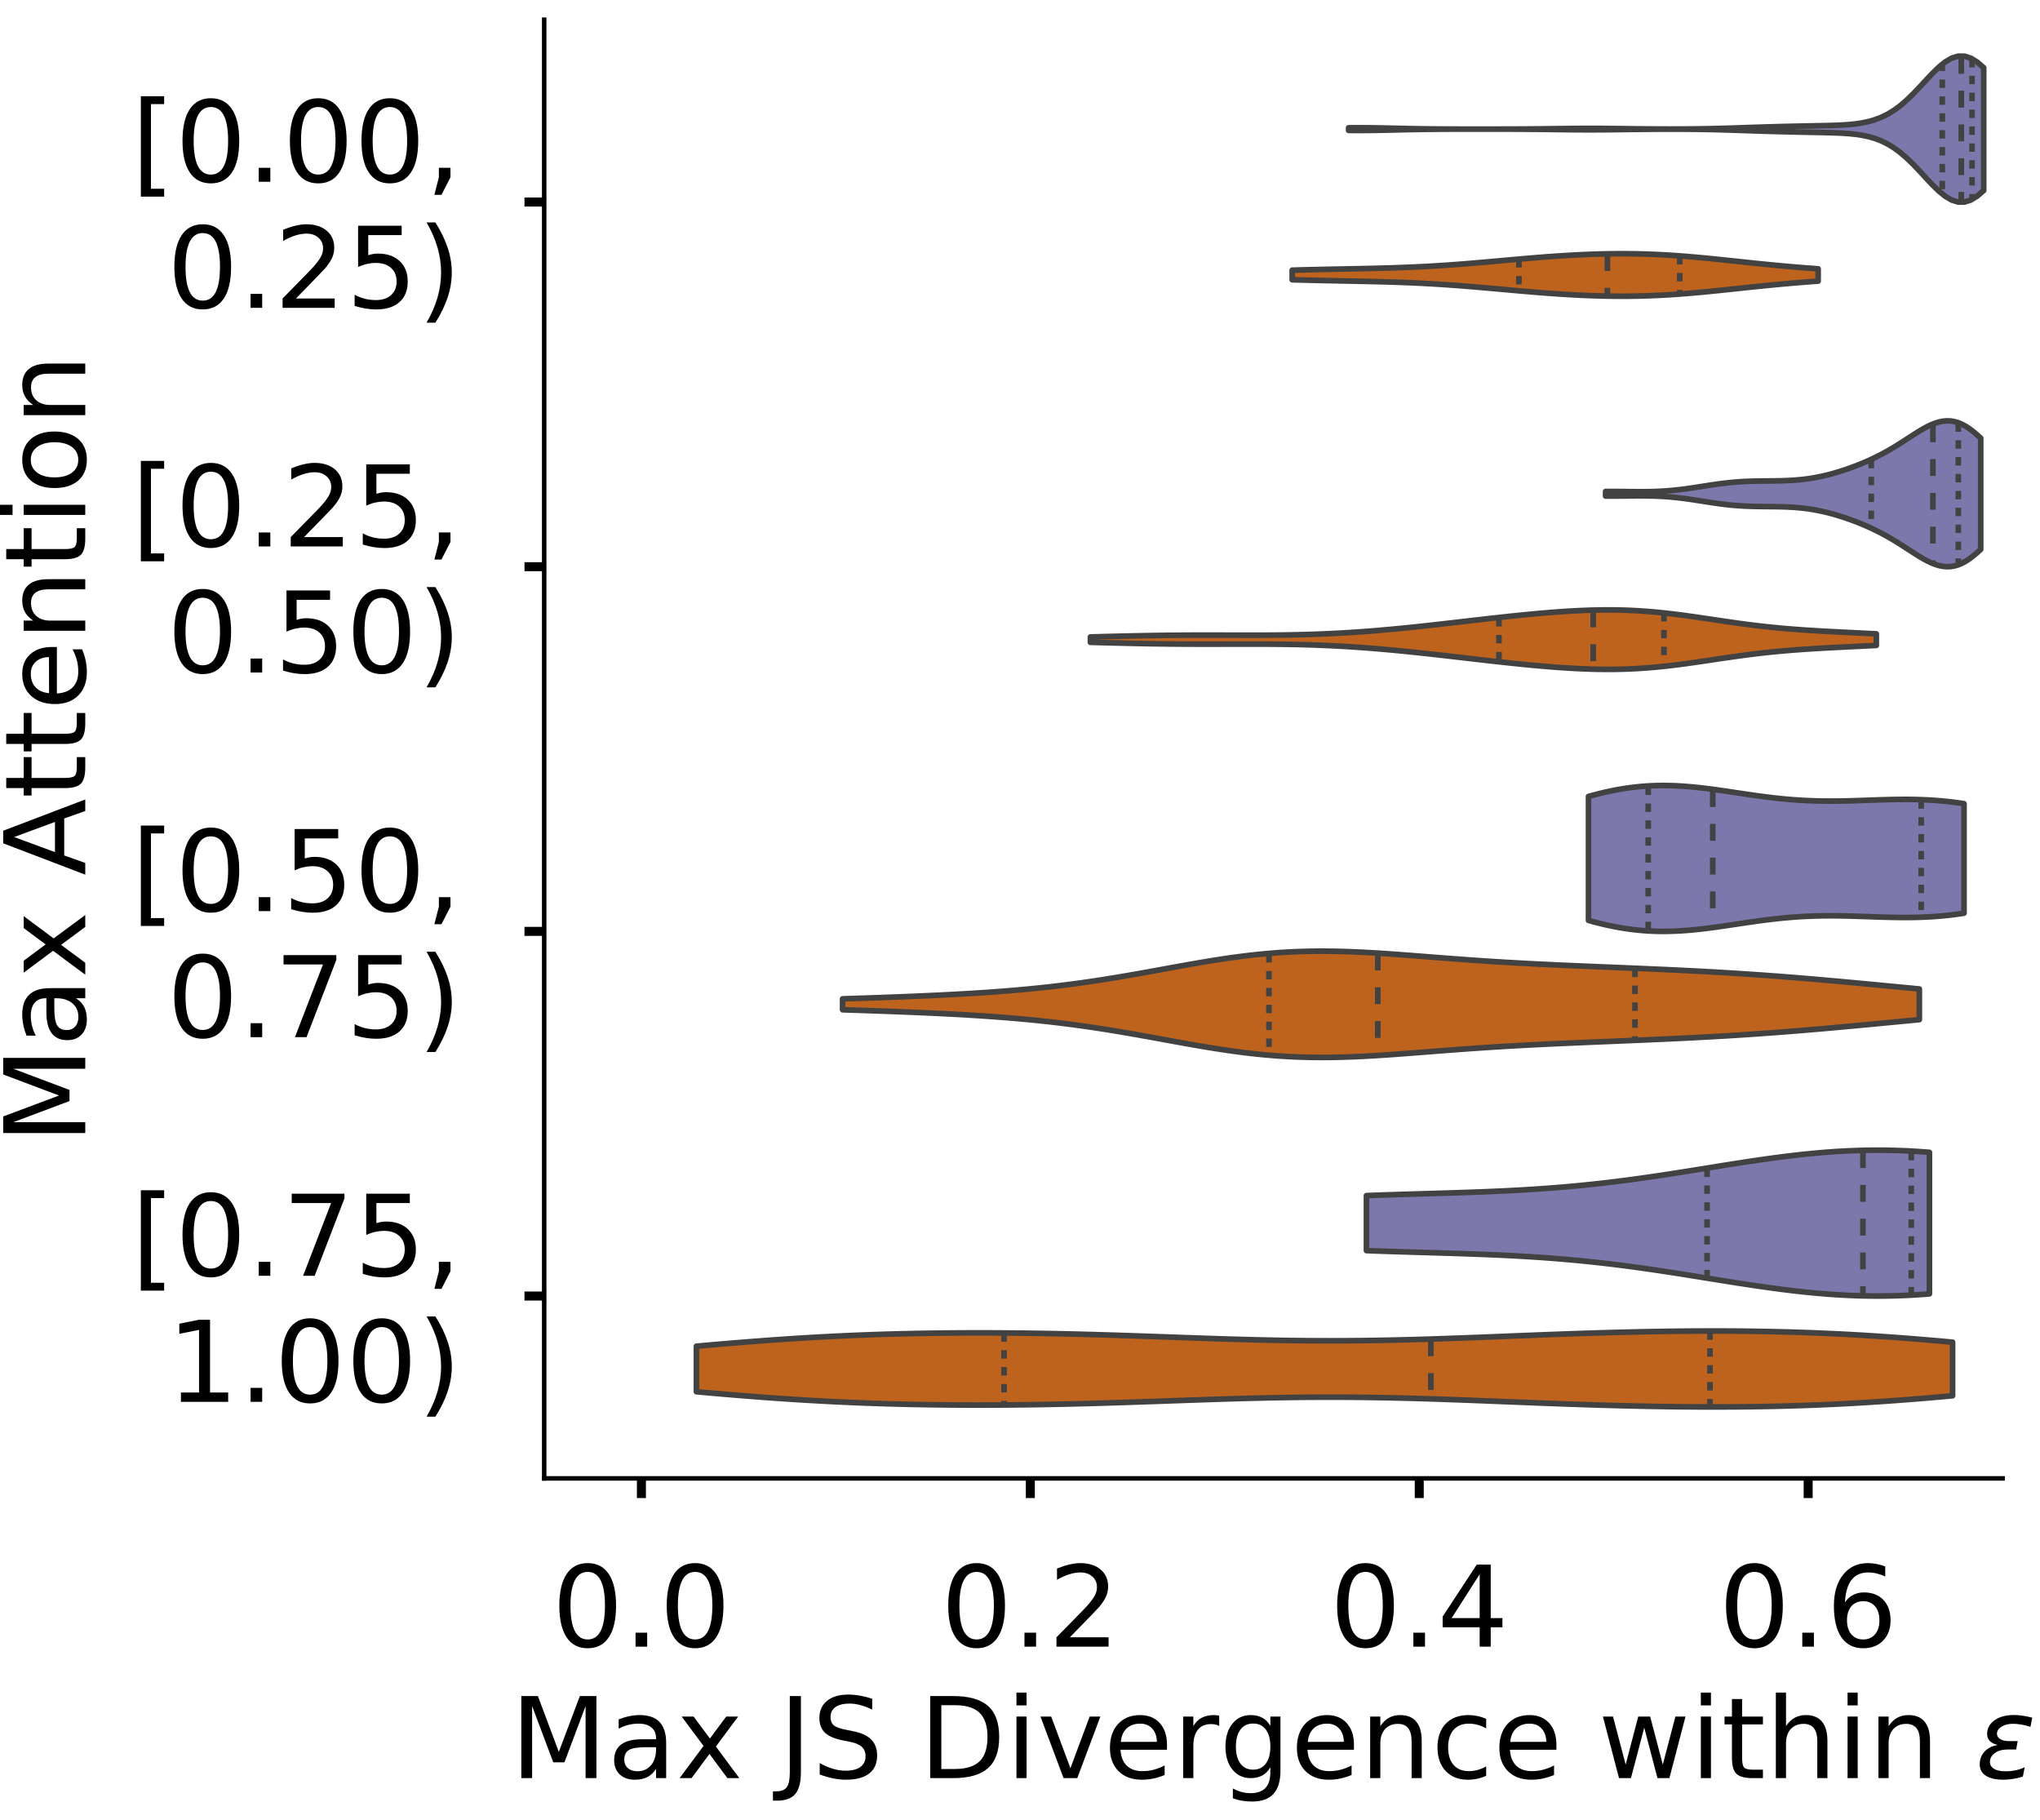 <?xml version="1.0" encoding="utf-8" standalone="no"?>
<!DOCTYPE svg PUBLIC "-//W3C//DTD SVG 1.1//EN"
  "http://www.w3.org/Graphics/SVG/1.1/DTD/svg11.dtd">
<!-- Created with matplotlib (https://matplotlib.org/) -->
<svg height="323.353pt" version="1.1" viewBox="0 0 362.497 323.353" width="362.497pt" xmlns="http://www.w3.org/2000/svg" xmlns:xlink="http://www.w3.org/1999/xlink">
 <defs>
  <style type="text/css">
*{stroke-linecap:butt;stroke-linejoin:round;}
  </style>
 </defs>
 <g id="figure_1">
  <g id="patch_1">
   <path d="M 0 323.353 
L 362.497 323.353 
L 362.497 -0 
L 0 -0 
z
" style="fill:#ffffff;"/>
  </g>
  <g id="axes_1">
   <g id="patch_2">
    <path d="M -273.813 262.653 
L -14.66 262.653 
L -14.66 3.5 
L -273.813 3.5 
z
" style="fill:#ffffff;"/>
   </g>
   <g id="patch_3">
    <path clip-path="url(#pfffeaef1fd)" d="M -262.034 262.653 
L -256.144 262.653 
L -256.144 262.653 
L -262.034 262.653 
z
" style="fill:#7570b3;opacity:0.6;stroke:#000000;stroke-linejoin:miter;stroke-width:0.5;"/>
   </g>
   <g id="patch_4">
    <path clip-path="url(#pfffeaef1fd)" d="M -256.144 262.653 
L -250.254 262.653 
L -250.254 262.653 
L -256.144 262.653 
z
" style="fill:#7570b3;opacity:0.6;stroke:#000000;stroke-linejoin:miter;stroke-width:0.5;"/>
   </g>
   <g id="patch_5">
    <path clip-path="url(#pfffeaef1fd)" d="M -250.254 262.653 
L -244.364 262.653 
L -244.364 262.653 
L -250.254 262.653 
z
" style="fill:#7570b3;opacity:0.6;stroke:#000000;stroke-linejoin:miter;stroke-width:0.5;"/>
   </g>
   <g id="patch_6">
    <path clip-path="url(#pfffeaef1fd)" d="M -244.364 262.653 
L -238.474 262.653 
L -238.474 262.653 
L -244.364 262.653 
z
" style="fill:#7570b3;opacity:0.6;stroke:#000000;stroke-linejoin:miter;stroke-width:0.5;"/>
   </g>
   <g id="patch_7">
    <path clip-path="url(#pfffeaef1fd)" d="M -238.474 262.653 
L -232.584 262.653 
L -232.584 262.653 
L -238.474 262.653 
z
" style="fill:#7570b3;opacity:0.6;stroke:#000000;stroke-linejoin:miter;stroke-width:0.5;"/>
   </g>
   <g id="patch_8">
    <path clip-path="url(#pfffeaef1fd)" d="M -232.584 262.653 
L -226.695 262.653 
L -226.695 262.653 
L -232.584 262.653 
z
" style="fill:#7570b3;opacity:0.6;stroke:#000000;stroke-linejoin:miter;stroke-width:0.5;"/>
   </g>
   <g id="patch_9">
    <path clip-path="url(#pfffeaef1fd)" d="M -226.695 262.653 
L -220.805 262.653 
L -220.805 262.653 
L -226.695 262.653 
z
" style="fill:#7570b3;opacity:0.6;stroke:#000000;stroke-linejoin:miter;stroke-width:0.5;"/>
   </g>
   <g id="patch_10">
    <path clip-path="url(#pfffeaef1fd)" d="M -220.805 262.653 
L -214.915 262.653 
L -214.915 262.653 
L -220.805 262.653 
z
" style="fill:#7570b3;opacity:0.6;stroke:#000000;stroke-linejoin:miter;stroke-width:0.5;"/>
   </g>
   <g id="patch_11">
    <path clip-path="url(#pfffeaef1fd)" d="M -214.915 262.653 
L -209.025 262.653 
L -209.025 262.653 
L -214.915 262.653 
z
" style="fill:#7570b3;opacity:0.6;stroke:#000000;stroke-linejoin:miter;stroke-width:0.5;"/>
   </g>
   <g id="patch_12">
    <path clip-path="url(#pfffeaef1fd)" d="M -209.025 262.653 
L -203.135 262.653 
L -203.135 262.653 
L -209.025 262.653 
z
" style="fill:#7570b3;opacity:0.6;stroke:#000000;stroke-linejoin:miter;stroke-width:0.5;"/>
   </g>
   <g id="patch_13">
    <path clip-path="url(#pfffeaef1fd)" d="M -203.135 262.653 
L -197.245 262.653 
L -197.245 262.653 
L -203.135 262.653 
z
" style="fill:#7570b3;opacity:0.6;stroke:#000000;stroke-linejoin:miter;stroke-width:0.5;"/>
   </g>
   <g id="patch_14">
    <path clip-path="url(#pfffeaef1fd)" d="M -197.245 262.653 
L -191.355 262.653 
L -191.355 262.653 
L -197.245 262.653 
z
" style="fill:#7570b3;opacity:0.6;stroke:#000000;stroke-linejoin:miter;stroke-width:0.5;"/>
   </g>
   <g id="patch_15">
    <path clip-path="url(#pfffeaef1fd)" d="M -191.355 262.653 
L -185.466 262.653 
L -185.466 262.653 
L -191.355 262.653 
z
" style="fill:#7570b3;opacity:0.6;stroke:#000000;stroke-linejoin:miter;stroke-width:0.5;"/>
   </g>
   <g id="patch_16">
    <path clip-path="url(#pfffeaef1fd)" d="M -185.466 262.653 
L -179.576 262.653 
L -179.576 262.653 
L -185.466 262.653 
z
" style="fill:#7570b3;opacity:0.6;stroke:#000000;stroke-linejoin:miter;stroke-width:0.5;"/>
   </g>
   <g id="patch_17">
    <path clip-path="url(#pfffeaef1fd)" d="M -179.576 262.653 
L -173.686 262.653 
L -173.686 262.653 
L -179.576 262.653 
z
" style="fill:#7570b3;opacity:0.6;stroke:#000000;stroke-linejoin:miter;stroke-width:0.5;"/>
   </g>
   <g id="patch_18">
    <path clip-path="url(#pfffeaef1fd)" d="M -173.686 262.653 
L -167.796 262.653 
L -167.796 262.653 
L -173.686 262.653 
z
" style="fill:#7570b3;opacity:0.6;stroke:#000000;stroke-linejoin:miter;stroke-width:0.5;"/>
   </g>
   <g id="patch_19">
    <path clip-path="url(#pfffeaef1fd)" d="M -167.796 262.653 
L -161.906 262.653 
L -161.906 262.653 
L -167.796 262.653 
z
" style="fill:#7570b3;opacity:0.6;stroke:#000000;stroke-linejoin:miter;stroke-width:0.5;"/>
   </g>
   <g id="patch_20">
    <path clip-path="url(#pfffeaef1fd)" d="M -161.906 262.653 
L -156.016 262.653 
L -156.016 262.653 
L -161.906 262.653 
z
" style="fill:#7570b3;opacity:0.6;stroke:#000000;stroke-linejoin:miter;stroke-width:0.5;"/>
   </g>
   <g id="patch_21">
    <path clip-path="url(#pfffeaef1fd)" d="M -156.016 262.653 
L -150.127 262.653 
L -150.127 262.653 
L -156.016 262.653 
z
" style="fill:#7570b3;opacity:0.6;stroke:#000000;stroke-linejoin:miter;stroke-width:0.5;"/>
   </g>
   <g id="patch_22">
    <path clip-path="url(#pfffeaef1fd)" d="M -150.127 262.653 
L -144.237 262.653 
L -144.237 262.653 
L -150.127 262.653 
z
" style="fill:#7570b3;opacity:0.6;stroke:#000000;stroke-linejoin:miter;stroke-width:0.5;"/>
   </g>
   <g id="patch_23">
    <path clip-path="url(#pfffeaef1fd)" d="M -144.237 262.653 
L -138.347 262.653 
L -138.347 259.489 
L -144.237 259.489 
z
" style="fill:#7570b3;opacity:0.6;stroke:#000000;stroke-linejoin:miter;stroke-width:0.5;"/>
   </g>
   <g id="patch_24">
    <path clip-path="url(#pfffeaef1fd)" d="M -138.347 262.653 
L -132.457 262.653 
L -132.457 256.325 
L -138.347 256.325 
z
" style="fill:#7570b3;opacity:0.6;stroke:#000000;stroke-linejoin:miter;stroke-width:0.5;"/>
   </g>
   <g id="patch_25">
    <path clip-path="url(#pfffeaef1fd)" d="M -132.457 262.653 
L -126.567 262.653 
L -126.567 262.653 
L -132.457 262.653 
z
" style="fill:#7570b3;opacity:0.6;stroke:#000000;stroke-linejoin:miter;stroke-width:0.5;"/>
   </g>
   <g id="patch_26">
    <path clip-path="url(#pfffeaef1fd)" d="M -126.567 262.653 
L -120.677 262.653 
L -120.677 262.653 
L -126.567 262.653 
z
" style="fill:#7570b3;opacity:0.6;stroke:#000000;stroke-linejoin:miter;stroke-width:0.5;"/>
   </g>
   <g id="patch_27">
    <path clip-path="url(#pfffeaef1fd)" d="M -120.677 262.653 
L -114.787 262.653 
L -114.787 262.653 
L -120.677 262.653 
z
" style="fill:#7570b3;opacity:0.6;stroke:#000000;stroke-linejoin:miter;stroke-width:0.5;"/>
   </g>
   <g id="patch_28">
    <path clip-path="url(#pfffeaef1fd)" d="M -114.787 262.653 
L -108.898 262.653 
L -108.898 262.653 
L -114.787 262.653 
z
" style="fill:#7570b3;opacity:0.6;stroke:#000000;stroke-linejoin:miter;stroke-width:0.5;"/>
   </g>
   <g id="patch_29">
    <path clip-path="url(#pfffeaef1fd)" d="M -108.898 262.653 
L -103.008 262.653 
L -103.008 262.653 
L -108.898 262.653 
z
" style="fill:#7570b3;opacity:0.6;stroke:#000000;stroke-linejoin:miter;stroke-width:0.5;"/>
   </g>
   <g id="patch_30">
    <path clip-path="url(#pfffeaef1fd)" d="M -103.008 262.653 
L -97.118 262.653 
L -97.118 256.325 
L -103.008 256.325 
z
" style="fill:#7570b3;opacity:0.6;stroke:#000000;stroke-linejoin:miter;stroke-width:0.5;"/>
   </g>
   <g id="patch_31">
    <path clip-path="url(#pfffeaef1fd)" d="M -97.118 262.653 
L -91.228 262.653 
L -91.228 256.325 
L -97.118 256.325 
z
" style="fill:#7570b3;opacity:0.6;stroke:#000000;stroke-linejoin:miter;stroke-width:0.5;"/>
   </g>
   <g id="patch_32">
    <path clip-path="url(#pfffeaef1fd)" d="M -91.228 262.653 
L -85.338 262.653 
L -85.338 262.653 
L -91.228 262.653 
z
" style="fill:#7570b3;opacity:0.6;stroke:#000000;stroke-linejoin:miter;stroke-width:0.5;"/>
   </g>
   <g id="patch_33">
    <path clip-path="url(#pfffeaef1fd)" d="M -85.338 262.653 
L -79.448 262.653 
L -79.448 259.489 
L -85.338 259.489 
z
" style="fill:#7570b3;opacity:0.6;stroke:#000000;stroke-linejoin:miter;stroke-width:0.5;"/>
   </g>
   <g id="patch_34">
    <path clip-path="url(#pfffeaef1fd)" d="M -79.448 262.653 
L -73.558 262.653 
L -73.558 253.161 
L -79.448 253.161 
z
" style="fill:#7570b3;opacity:0.6;stroke:#000000;stroke-linejoin:miter;stroke-width:0.5;"/>
   </g>
   <g id="patch_35">
    <path clip-path="url(#pfffeaef1fd)" d="M -73.558 262.653 
L -67.669 262.653 
L -67.669 253.161 
L -73.558 253.161 
z
" style="fill:#7570b3;opacity:0.6;stroke:#000000;stroke-linejoin:miter;stroke-width:0.5;"/>
   </g>
   <g id="patch_36">
    <path clip-path="url(#pfffeaef1fd)" d="M -67.669 262.653 
L -61.779 262.653 
L -61.779 253.161 
L -67.669 253.161 
z
" style="fill:#7570b3;opacity:0.6;stroke:#000000;stroke-linejoin:miter;stroke-width:0.5;"/>
   </g>
   <g id="patch_37">
    <path clip-path="url(#pfffeaef1fd)" d="M -61.779 262.653 
L -55.889 262.653 
L -55.889 243.668 
L -61.779 243.668 
z
" style="fill:#7570b3;opacity:0.6;stroke:#000000;stroke-linejoin:miter;stroke-width:0.5;"/>
   </g>
   <g id="patch_38">
    <path clip-path="url(#pfffeaef1fd)" d="M -55.889 262.653 
L -49.999 262.653 
L -49.999 246.832 
L -55.889 246.832 
z
" style="fill:#7570b3;opacity:0.6;stroke:#000000;stroke-linejoin:miter;stroke-width:0.5;"/>
   </g>
   <g id="patch_39">
    <path clip-path="url(#pfffeaef1fd)" d="M -49.999 262.653 
L -44.109 262.653 
L -44.109 231.011 
L -49.999 231.011 
z
" style="fill:#7570b3;opacity:0.6;stroke:#000000;stroke-linejoin:miter;stroke-width:0.5;"/>
   </g>
   <g id="patch_40">
    <path clip-path="url(#pfffeaef1fd)" d="M -44.109 262.653 
L -38.219 262.653 
L -38.219 189.875 
L -44.109 189.875 
z
" style="fill:#7570b3;opacity:0.6;stroke:#000000;stroke-linejoin:miter;stroke-width:0.5;"/>
   </g>
   <g id="patch_41">
    <path clip-path="url(#pfffeaef1fd)" d="M -38.219 262.653 
L -32.33 262.653 
L -32.33 15.841 
L -38.219 15.841 
z
" style="fill:#7570b3;opacity:0.6;stroke:#000000;stroke-linejoin:miter;stroke-width:0.5;"/>
   </g>
   <g id="patch_42">
    <path clip-path="url(#pfffeaef1fd)" d="M -32.33 262.653 
L -26.44 262.653 
L -26.44 104.44 
L -32.33 104.44 
z
" style="fill:#7570b3;opacity:0.6;stroke:#000000;stroke-linejoin:miter;stroke-width:0.5;"/>
   </g>
   <g id="patch_43">
    <path clip-path="url(#pfffeaef1fd)" d="M -262.034 262.653 
L -256.144 262.653 
L -256.144 262.653 
L -262.034 262.653 
z
" style="fill:#d95f02;opacity:0.6;stroke:#000000;stroke-linejoin:miter;stroke-width:0.5;"/>
   </g>
   <g id="patch_44">
    <path clip-path="url(#pfffeaef1fd)" d="M -256.144 262.653 
L -250.254 262.653 
L -250.254 259.029 
L -256.144 259.029 
z
" style="fill:#d95f02;opacity:0.6;stroke:#000000;stroke-linejoin:miter;stroke-width:0.5;"/>
   </g>
   <g id="patch_45">
    <path clip-path="url(#pfffeaef1fd)" d="M -250.254 262.653 
L -244.364 262.653 
L -244.364 259.029 
L -250.254 259.029 
z
" style="fill:#d95f02;opacity:0.6;stroke:#000000;stroke-linejoin:miter;stroke-width:0.5;"/>
   </g>
   <g id="patch_46">
    <path clip-path="url(#pfffeaef1fd)" d="M -244.364 262.653 
L -238.474 262.653 
L -238.474 251.78 
L -244.364 251.78 
z
" style="fill:#d95f02;opacity:0.6;stroke:#000000;stroke-linejoin:miter;stroke-width:0.5;"/>
   </g>
   <g id="patch_47">
    <path clip-path="url(#pfffeaef1fd)" d="M -238.474 262.653 
L -232.584 262.653 
L -232.584 251.78 
L -238.474 251.78 
z
" style="fill:#d95f02;opacity:0.6;stroke:#000000;stroke-linejoin:miter;stroke-width:0.5;"/>
   </g>
   <g id="patch_48">
    <path clip-path="url(#pfffeaef1fd)" d="M -232.584 262.653 
L -226.695 262.653 
L -226.695 255.404 
L -232.584 255.404 
z
" style="fill:#d95f02;opacity:0.6;stroke:#000000;stroke-linejoin:miter;stroke-width:0.5;"/>
   </g>
   <g id="patch_49">
    <path clip-path="url(#pfffeaef1fd)" d="M -226.695 262.653 
L -220.805 262.653 
L -220.805 248.155 
L -226.695 248.155 
z
" style="fill:#d95f02;opacity:0.6;stroke:#000000;stroke-linejoin:miter;stroke-width:0.5;"/>
   </g>
   <g id="patch_50">
    <path clip-path="url(#pfffeaef1fd)" d="M -220.805 262.653 
L -214.915 262.653 
L -214.915 259.029 
L -220.805 259.029 
z
" style="fill:#d95f02;opacity:0.6;stroke:#000000;stroke-linejoin:miter;stroke-width:0.5;"/>
   </g>
   <g id="patch_51">
    <path clip-path="url(#pfffeaef1fd)" d="M -214.915 262.653 
L -209.025 262.653 
L -209.025 262.653 
L -214.915 262.653 
z
" style="fill:#d95f02;opacity:0.6;stroke:#000000;stroke-linejoin:miter;stroke-width:0.5;"/>
   </g>
   <g id="patch_52">
    <path clip-path="url(#pfffeaef1fd)" d="M -209.025 262.653 
L -203.135 262.653 
L -203.135 262.653 
L -209.025 262.653 
z
" style="fill:#d95f02;opacity:0.6;stroke:#000000;stroke-linejoin:miter;stroke-width:0.5;"/>
   </g>
   <g id="patch_53">
    <path clip-path="url(#pfffeaef1fd)" d="M -203.135 262.653 
L -197.245 262.653 
L -197.245 251.78 
L -203.135 251.78 
z
" style="fill:#d95f02;opacity:0.6;stroke:#000000;stroke-linejoin:miter;stroke-width:0.5;"/>
   </g>
   <g id="patch_54">
    <path clip-path="url(#pfffeaef1fd)" d="M -197.245 262.653 
L -191.355 262.653 
L -191.355 248.155 
L -197.245 248.155 
z
" style="fill:#d95f02;opacity:0.6;stroke:#000000;stroke-linejoin:miter;stroke-width:0.5;"/>
   </g>
   <g id="patch_55">
    <path clip-path="url(#pfffeaef1fd)" d="M -191.355 262.653 
L -185.466 262.653 
L -185.466 255.404 
L -191.355 255.404 
z
" style="fill:#d95f02;opacity:0.6;stroke:#000000;stroke-linejoin:miter;stroke-width:0.5;"/>
   </g>
   <g id="patch_56">
    <path clip-path="url(#pfffeaef1fd)" d="M -185.466 262.653 
L -179.576 262.653 
L -179.576 251.78 
L -185.466 251.78 
z
" style="fill:#d95f02;opacity:0.6;stroke:#000000;stroke-linejoin:miter;stroke-width:0.5;"/>
   </g>
   <g id="patch_57">
    <path clip-path="url(#pfffeaef1fd)" d="M -179.576 262.653 
L -173.686 262.653 
L -173.686 255.404 
L -179.576 255.404 
z
" style="fill:#d95f02;opacity:0.6;stroke:#000000;stroke-linejoin:miter;stroke-width:0.5;"/>
   </g>
   <g id="patch_58">
    <path clip-path="url(#pfffeaef1fd)" d="M -173.686 262.653 
L -167.796 262.653 
L -167.796 248.155 
L -173.686 248.155 
z
" style="fill:#d95f02;opacity:0.6;stroke:#000000;stroke-linejoin:miter;stroke-width:0.5;"/>
   </g>
   <g id="patch_59">
    <path clip-path="url(#pfffeaef1fd)" d="M -167.796 262.653 
L -161.906 262.653 
L -161.906 240.906 
L -167.796 240.906 
z
" style="fill:#d95f02;opacity:0.6;stroke:#000000;stroke-linejoin:miter;stroke-width:0.5;"/>
   </g>
   <g id="patch_60">
    <path clip-path="url(#pfffeaef1fd)" d="M -161.906 262.653 
L -156.016 262.653 
L -156.016 248.155 
L -161.906 248.155 
z
" style="fill:#d95f02;opacity:0.6;stroke:#000000;stroke-linejoin:miter;stroke-width:0.5;"/>
   </g>
   <g id="patch_61">
    <path clip-path="url(#pfffeaef1fd)" d="M -156.016 262.653 
L -150.127 262.653 
L -150.127 251.78 
L -156.016 251.78 
z
" style="fill:#d95f02;opacity:0.6;stroke:#000000;stroke-linejoin:miter;stroke-width:0.5;"/>
   </g>
   <g id="patch_62">
    <path clip-path="url(#pfffeaef1fd)" d="M -150.127 262.653 
L -144.237 262.653 
L -144.237 244.531 
L -150.127 244.531 
z
" style="fill:#d95f02;opacity:0.6;stroke:#000000;stroke-linejoin:miter;stroke-width:0.5;"/>
   </g>
   <g id="patch_63">
    <path clip-path="url(#pfffeaef1fd)" d="M -144.237 262.653 
L -138.347 262.653 
L -138.347 251.78 
L -144.237 251.78 
z
" style="fill:#d95f02;opacity:0.6;stroke:#000000;stroke-linejoin:miter;stroke-width:0.5;"/>
   </g>
   <g id="patch_64">
    <path clip-path="url(#pfffeaef1fd)" d="M -138.347 262.653 
L -132.457 262.653 
L -132.457 244.531 
L -138.347 244.531 
z
" style="fill:#d95f02;opacity:0.6;stroke:#000000;stroke-linejoin:miter;stroke-width:0.5;"/>
   </g>
   <g id="patch_65">
    <path clip-path="url(#pfffeaef1fd)" d="M -132.457 262.653 
L -126.567 262.653 
L -126.567 255.404 
L -132.457 255.404 
z
" style="fill:#d95f02;opacity:0.6;stroke:#000000;stroke-linejoin:miter;stroke-width:0.5;"/>
   </g>
   <g id="patch_66">
    <path clip-path="url(#pfffeaef1fd)" d="M -126.567 262.653 
L -120.677 262.653 
L -120.677 251.78 
L -126.567 251.78 
z
" style="fill:#d95f02;opacity:0.6;stroke:#000000;stroke-linejoin:miter;stroke-width:0.5;"/>
   </g>
   <g id="patch_67">
    <path clip-path="url(#pfffeaef1fd)" d="M -120.677 262.653 
L -114.787 262.653 
L -114.787 233.657 
L -120.677 233.657 
z
" style="fill:#d95f02;opacity:0.6;stroke:#000000;stroke-linejoin:miter;stroke-width:0.5;"/>
   </g>
   <g id="patch_68">
    <path clip-path="url(#pfffeaef1fd)" d="M -114.787 262.653 
L -108.898 262.653 
L -108.898 226.408 
L -114.787 226.408 
z
" style="fill:#d95f02;opacity:0.6;stroke:#000000;stroke-linejoin:miter;stroke-width:0.5;"/>
   </g>
   <g id="patch_69">
    <path clip-path="url(#pfffeaef1fd)" d="M -108.898 262.653 
L -103.008 262.653 
L -103.008 222.784 
L -108.898 222.784 
z
" style="fill:#d95f02;opacity:0.6;stroke:#000000;stroke-linejoin:miter;stroke-width:0.5;"/>
   </g>
   <g id="patch_70">
    <path clip-path="url(#pfffeaef1fd)" d="M -103.008 262.653 
L -97.118 262.653 
L -97.118 237.282 
L -103.008 237.282 
z
" style="fill:#d95f02;opacity:0.6;stroke:#000000;stroke-linejoin:miter;stroke-width:0.5;"/>
   </g>
   <g id="patch_71">
    <path clip-path="url(#pfffeaef1fd)" d="M -97.118 262.653 
L -91.228 262.653 
L -91.228 237.282 
L -97.118 237.282 
z
" style="fill:#d95f02;opacity:0.6;stroke:#000000;stroke-linejoin:miter;stroke-width:0.5;"/>
   </g>
   <g id="patch_72">
    <path clip-path="url(#pfffeaef1fd)" d="M -91.228 262.653 
L -85.338 262.653 
L -85.338 219.159 
L -91.228 219.159 
z
" style="fill:#d95f02;opacity:0.6;stroke:#000000;stroke-linejoin:miter;stroke-width:0.5;"/>
   </g>
   <g id="patch_73">
    <path clip-path="url(#pfffeaef1fd)" d="M -85.338 262.653 
L -79.448 262.653 
L -79.448 222.784 
L -85.338 222.784 
z
" style="fill:#d95f02;opacity:0.6;stroke:#000000;stroke-linejoin:miter;stroke-width:0.5;"/>
   </g>
   <g id="patch_74">
    <path clip-path="url(#pfffeaef1fd)" d="M -79.448 262.653 
L -73.558 262.653 
L -73.558 233.657 
L -79.448 233.657 
z
" style="fill:#d95f02;opacity:0.6;stroke:#000000;stroke-linejoin:miter;stroke-width:0.5;"/>
   </g>
   <g id="patch_75">
    <path clip-path="url(#pfffeaef1fd)" d="M -73.558 262.653 
L -67.669 262.653 
L -67.669 251.78 
L -73.558 251.78 
z
" style="fill:#d95f02;opacity:0.6;stroke:#000000;stroke-linejoin:miter;stroke-width:0.5;"/>
   </g>
   <g id="patch_76">
    <path clip-path="url(#pfffeaef1fd)" d="M -67.669 262.653 
L -61.779 262.653 
L -61.779 251.78 
L -67.669 251.78 
z
" style="fill:#d95f02;opacity:0.6;stroke:#000000;stroke-linejoin:miter;stroke-width:0.5;"/>
   </g>
   <g id="patch_77">
    <path clip-path="url(#pfffeaef1fd)" d="M -61.779 262.653 
L -55.889 262.653 
L -55.889 244.531 
L -61.779 244.531 
z
" style="fill:#d95f02;opacity:0.6;stroke:#000000;stroke-linejoin:miter;stroke-width:0.5;"/>
   </g>
   <g id="patch_78">
    <path clip-path="url(#pfffeaef1fd)" d="M -55.889 262.653 
L -49.999 262.653 
L -49.999 251.78 
L -55.889 251.78 
z
" style="fill:#d95f02;opacity:0.6;stroke:#000000;stroke-linejoin:miter;stroke-width:0.5;"/>
   </g>
   <g id="patch_79">
    <path clip-path="url(#pfffeaef1fd)" d="M -49.999 262.653 
L -44.109 262.653 
L -44.109 248.155 
L -49.999 248.155 
z
" style="fill:#d95f02;opacity:0.6;stroke:#000000;stroke-linejoin:miter;stroke-width:0.5;"/>
   </g>
   <g id="patch_80">
    <path clip-path="url(#pfffeaef1fd)" d="M -44.109 262.653 
L -38.219 262.653 
L -38.219 233.657 
L -44.109 233.657 
z
" style="fill:#d95f02;opacity:0.6;stroke:#000000;stroke-linejoin:miter;stroke-width:0.5;"/>
   </g>
   <g id="patch_81">
    <path clip-path="url(#pfffeaef1fd)" d="M -38.219 262.653 
L -32.33 262.653 
L -32.33 259.029 
L -38.219 259.029 
z
" style="fill:#d95f02;opacity:0.6;stroke:#000000;stroke-linejoin:miter;stroke-width:0.5;"/>
   </g>
   <g id="patch_82">
    <path clip-path="url(#pfffeaef1fd)" d="M -32.33 262.653 
L -26.44 262.653 
L -26.44 262.653 
L -32.33 262.653 
z
" style="fill:#d95f02;opacity:0.6;stroke:#000000;stroke-linejoin:miter;stroke-width:0.5;"/>
   </g>
   <g id="matplotlib.axis_1">
    <g id="xtick_1">
     <g id="line2d_1">
      <defs>
       <path d="M 0 0 
L 0 3.5 
" id="m702fa74431" style="stroke:#000000;stroke-width:1.6;"/>
      </defs>
      <g/>
     </g>
     <g id="text_1">
      <!-- 0.0 -->
      <defs>
       <path d="M 31.781 66.406 
Q 24.172 66.406 20.328 58.906 
Q 16.5 51.422 16.5 36.375 
Q 16.5 21.391 20.328 13.891 
Q 24.172 6.391 31.781 6.391 
Q 39.453 6.391 43.281 13.891 
Q 47.125 21.391 47.125 36.375 
Q 47.125 51.422 43.281 58.906 
Q 39.453 66.406 31.781 66.406 
z
M 31.781 74.219 
Q 44.047 74.219 50.516 64.516 
Q 56.984 54.828 56.984 36.375 
Q 56.984 17.969 50.516 8.266 
Q 44.047 -1.422 31.781 -1.422 
Q 19.531 -1.422 13.062 8.266 
Q 6.594 17.969 6.594 36.375 
Q 6.594 54.828 13.062 64.516 
Q 19.531 74.219 31.781 74.219 
z
" id="DejaVuSans-48"/>
       <path d="M 10.688 12.406 
L 21 12.406 
L 21 0 
L 10.688 0 
z
" id="DejaVuSans-46"/>
      </defs>
      <g transform="translate(-277.937 292.55)scale(0.2 -0.2)">
       <use xlink:href="#DejaVuSans-48"/>
       <use x="63.623" xlink:href="#DejaVuSans-46"/>
       <use x="95.41" xlink:href="#DejaVuSans-48"/>
      </g>
     </g>
    </g>
    <g id="xtick_2">
     <g id="line2d_2">
      <g/>
     </g>
     <g id="text_2">
      <!-- 0.2 -->
      <defs>
       <path d="M 19.188 8.297 
L 53.609 8.297 
L 53.609 0 
L 7.328 0 
L 7.328 8.297 
Q 12.938 14.109 22.625 23.891 
Q 32.328 33.688 34.812 36.531 
Q 39.547 41.844 41.422 45.531 
Q 43.312 49.219 43.312 52.781 
Q 43.312 58.594 39.234 62.25 
Q 35.156 65.922 28.609 65.922 
Q 23.969 65.922 18.812 64.312 
Q 13.672 62.703 7.812 59.422 
L 7.812 69.391 
Q 13.766 71.781 18.938 73 
Q 24.125 74.219 28.422 74.219 
Q 39.75 74.219 46.484 68.547 
Q 53.219 62.891 53.219 53.422 
Q 53.219 48.922 51.531 44.891 
Q 49.859 40.875 45.406 35.406 
Q 44.188 33.984 37.641 27.219 
Q 31.109 20.453 19.188 8.297 
z
" id="DejaVuSans-50"/>
      </defs>
      <g transform="translate(-210.624 292.55)scale(0.2 -0.2)">
       <use xlink:href="#DejaVuSans-48"/>
       <use x="63.623" xlink:href="#DejaVuSans-46"/>
       <use x="95.41" xlink:href="#DejaVuSans-50"/>
      </g>
     </g>
    </g>
    <g id="xtick_3">
     <g id="line2d_3">
      <g/>
     </g>
     <g id="text_3">
      <!-- 0.4 -->
      <defs>
       <path d="M 37.797 64.312 
L 12.891 25.391 
L 37.797 25.391 
z
M 35.203 72.906 
L 47.609 72.906 
L 47.609 25.391 
L 58.016 25.391 
L 58.016 17.188 
L 47.609 17.188 
L 47.609 0 
L 37.797 0 
L 37.797 17.188 
L 4.891 17.188 
L 4.891 26.703 
z
" id="DejaVuSans-52"/>
      </defs>
      <g transform="translate(-143.312 292.55)scale(0.2 -0.2)">
       <use xlink:href="#DejaVuSans-48"/>
       <use x="63.623" xlink:href="#DejaVuSans-46"/>
       <use x="95.41" xlink:href="#DejaVuSans-52"/>
      </g>
     </g>
    </g>
    <g id="xtick_4">
     <g id="line2d_4">
      <g/>
     </g>
     <g id="text_4">
      <!-- 0.6 -->
      <defs>
       <path d="M 33.016 40.375 
Q 26.375 40.375 22.484 35.828 
Q 18.609 31.297 18.609 23.391 
Q 18.609 15.531 22.484 10.953 
Q 26.375 6.391 33.016 6.391 
Q 39.656 6.391 43.531 10.953 
Q 47.406 15.531 47.406 23.391 
Q 47.406 31.297 43.531 35.828 
Q 39.656 40.375 33.016 40.375 
z
M 52.594 71.297 
L 52.594 62.312 
Q 48.875 64.062 45.094 64.984 
Q 41.312 65.922 37.594 65.922 
Q 27.828 65.922 22.672 59.328 
Q 17.531 52.734 16.797 39.406 
Q 19.672 43.656 24.016 45.922 
Q 28.375 48.188 33.594 48.188 
Q 44.578 48.188 50.953 41.516 
Q 57.328 34.859 57.328 23.391 
Q 57.328 12.156 50.688 5.359 
Q 44.047 -1.422 33.016 -1.422 
Q 20.359 -1.422 13.672 8.266 
Q 6.984 17.969 6.984 36.375 
Q 6.984 53.656 15.188 63.938 
Q 23.391 74.219 37.203 74.219 
Q 40.922 74.219 44.703 73.484 
Q 48.484 72.75 52.594 71.297 
z
" id="DejaVuSans-54"/>
      </defs>
      <g transform="translate(-75.999 292.55)scale(0.2 -0.2)">
       <use xlink:href="#DejaVuSans-48"/>
       <use x="63.623" xlink:href="#DejaVuSans-46"/>
       <use x="95.41" xlink:href="#DejaVuSans-54"/>
      </g>
     </g>
    </g>
    <g id="text_5">
     <!--   -->
     <defs>
      <path id="DejaVuSans-32"/>
     </defs>
     <g transform="translate(-147.415 315.906)scale(0.2 -0.2)">
      <use xlink:href="#DejaVuSans-32"/>
     </g>
    </g>
   </g>
   <g id="matplotlib.axis_2">
    <g id="ytick_1">
     <g id="line2d_5">
      <defs>
       <path d="M 0 0 
L -3.5 0 
" id="mc7438d27c2" style="stroke:#000000;stroke-width:1.6;"/>
      </defs>
      <g/>
     </g>
     <g id="text_6">
      <!-- 0.0 -->
      <g transform="translate(-320.32 270.252)scale(0.2 -0.2)">
       <use xlink:href="#DejaVuSans-48"/>
       <use x="63.623" xlink:href="#DejaVuSans-46"/>
       <use x="95.41" xlink:href="#DejaVuSans-48"/>
      </g>
     </g>
    </g>
    <g id="ytick_2">
     <g id="line2d_6">
      <g/>
     </g>
     <g id="text_7">
      <!-- 0.1 -->
      <defs>
       <path d="M 12.406 8.297 
L 28.516 8.297 
L 28.516 63.922 
L 10.984 60.406 
L 10.984 69.391 
L 28.422 72.906 
L 38.281 72.906 
L 38.281 8.297 
L 54.391 8.297 
L 54.391 0 
L 12.406 0 
z
" id="DejaVuSans-49"/>
      </defs>
      <g transform="translate(-320.32 210.447)scale(0.2 -0.2)">
       <use xlink:href="#DejaVuSans-48"/>
       <use x="63.623" xlink:href="#DejaVuSans-46"/>
       <use x="95.41" xlink:href="#DejaVuSans-49"/>
      </g>
     </g>
    </g>
    <g id="ytick_3">
     <g id="line2d_7">
      <g/>
     </g>
     <g id="text_8">
      <!-- 0.2 -->
      <g transform="translate(-320.32 150.643)scale(0.2 -0.2)">
       <use xlink:href="#DejaVuSans-48"/>
       <use x="63.623" xlink:href="#DejaVuSans-46"/>
       <use x="95.41" xlink:href="#DejaVuSans-50"/>
      </g>
     </g>
    </g>
    <g id="ytick_4">
     <g id="line2d_8">
      <g/>
     </g>
     <g id="text_9">
      <!-- 0.3 -->
      <defs>
       <path d="M 40.578 39.312 
Q 47.656 37.797 51.625 33 
Q 55.609 28.219 55.609 21.188 
Q 55.609 10.406 48.188 4.484 
Q 40.766 -1.422 27.094 -1.422 
Q 22.516 -1.422 17.656 -0.516 
Q 12.797 0.391 7.625 2.203 
L 7.625 11.719 
Q 11.719 9.328 16.594 8.109 
Q 21.484 6.891 26.812 6.891 
Q 36.078 6.891 40.938 10.547 
Q 45.797 14.203 45.797 21.188 
Q 45.797 27.641 41.281 31.266 
Q 36.766 34.906 28.719 34.906 
L 20.219 34.906 
L 20.219 43.016 
L 29.109 43.016 
Q 36.375 43.016 40.234 45.922 
Q 44.094 48.828 44.094 54.297 
Q 44.094 59.906 40.109 62.906 
Q 36.141 65.922 28.719 65.922 
Q 24.656 65.922 20.016 65.031 
Q 15.375 64.156 9.812 62.312 
L 9.812 71.094 
Q 15.438 72.656 20.344 73.438 
Q 25.25 74.219 29.594 74.219 
Q 40.828 74.219 47.359 69.109 
Q 53.906 64.016 53.906 55.328 
Q 53.906 49.266 50.438 45.094 
Q 46.969 40.922 40.578 39.312 
z
" id="DejaVuSans-51"/>
      </defs>
      <g transform="translate(-320.32 90.838)scale(0.2 -0.2)">
       <use xlink:href="#DejaVuSans-48"/>
       <use x="63.623" xlink:href="#DejaVuSans-46"/>
       <use x="95.41" xlink:href="#DejaVuSans-51"/>
      </g>
     </g>
    </g>
    <g id="ytick_5">
     <g id="line2d_9">
      <g/>
     </g>
     <g id="text_10">
      <!-- 0.4 -->
      <g transform="translate(-320.32 31.033)scale(0.2 -0.2)">
       <use xlink:href="#DejaVuSans-48"/>
       <use x="63.623" xlink:href="#DejaVuSans-46"/>
       <use x="95.41" xlink:href="#DejaVuSans-52"/>
      </g>
     </g>
    </g>
    <g id="text_11">
     <!--   -->
     <g transform="translate(-327.98 135.873)rotate(-90)scale(0.176 -0.176)">
      <use xlink:href="#DejaVuSans-32"/>
     </g>
    </g>
   </g>
   <g id="patch_83">
    <path style="fill:none;stroke:#000000;stroke-linecap:square;stroke-linejoin:miter;stroke-width:0.8;"/>
   </g>
   <g id="patch_84">
    <path style="fill:none;stroke:#000000;stroke-linecap:square;stroke-linejoin:miter;stroke-width:0.8;"/>
   </g>
  </g>
  <g id="axes_2">
   <g id="patch_85">
    <path d="M 96.7 262.653 
L 355.853 262.653 
L 355.853 3.5 
L 96.7 3.5 
z
" style="fill:#ffffff;"/>
   </g>
   <g id="PolyCollection_1">
    <defs>
     <path d="M 239.635 -300.181 
L 239.635 -300.653 
L 240.775 -300.661 
L 241.915 -300.662 
L 243.055 -300.656 
L 244.195 -300.642 
L 245.335 -300.622 
L 246.475 -300.598 
L 247.615 -300.572 
L 248.755 -300.545 
L 249.895 -300.52 
L 251.035 -300.497 
L 252.175 -300.477 
L 253.315 -300.46 
L 254.455 -300.447 
L 255.595 -300.438 
L 256.735 -300.431 
L 257.875 -300.426 
L 259.015 -300.422 
L 260.155 -300.42 
L 261.295 -300.419 
L 262.434 -300.418 
L 263.574 -300.418 
L 264.714 -300.419 
L 265.854 -300.42 
L 266.994 -300.422 
L 268.134 -300.425 
L 269.274 -300.429 
L 270.414 -300.435 
L 271.554 -300.442 
L 272.694 -300.452 
L 273.834 -300.463 
L 274.974 -300.476 
L 276.114 -300.491 
L 277.254 -300.505 
L 278.394 -300.519 
L 279.534 -300.531 
L 280.674 -300.539 
L 281.814 -300.544 
L 282.954 -300.545 
L 284.094 -300.541 
L 285.234 -300.533 
L 286.374 -300.522 
L 287.514 -300.508 
L 288.654 -300.494 
L 289.794 -300.48 
L 290.934 -300.467 
L 292.074 -300.455 
L 293.214 -300.445 
L 294.354 -300.438 
L 295.494 -300.434 
L 296.634 -300.431 
L 297.774 -300.432 
L 298.914 -300.435 
L 300.054 -300.442 
L 301.194 -300.453 
L 302.334 -300.467 
L 303.474 -300.487 
L 304.614 -300.511 
L 305.754 -300.539 
L 306.894 -300.572 
L 308.034 -300.608 
L 309.174 -300.646 
L 310.314 -300.685 
L 311.454 -300.723 
L 312.594 -300.76 
L 313.734 -300.795 
L 314.874 -300.828 
L 316.014 -300.859 
L 317.154 -300.887 
L 318.294 -300.914 
L 319.434 -300.94 
L 320.574 -300.963 
L 321.714 -300.986 
L 322.854 -301.008 
L 323.994 -301.031 
L 325.134 -301.058 
L 326.274 -301.094 
L 327.414 -301.146 
L 328.554 -301.224 
L 329.694 -301.339 
L 330.834 -301.507 
L 331.974 -301.743 
L 333.114 -302.067 
L 334.254 -302.498 
L 335.393 -303.052 
L 336.533 -303.745 
L 337.673 -304.582 
L 338.813 -305.562 
L 339.953 -306.666 
L 341.093 -307.861 
L 342.233 -309.098 
L 343.373 -310.309 
L 344.513 -311.42 
L 345.653 -312.348 
L 346.793 -313.02 
L 347.933 -313.375 
L 349.073 -313.374 
L 350.213 -313.012 
L 351.353 -312.312 
L 352.493 -311.324 
L 352.493 -289.509 
L 352.493 -289.509 
L 351.353 -288.522 
L 350.213 -287.821 
L 349.073 -287.459 
L 347.933 -287.459 
L 346.793 -287.813 
L 345.653 -288.485 
L 344.513 -289.414 
L 343.373 -290.524 
L 342.233 -291.736 
L 341.093 -292.972 
L 339.953 -294.168 
L 338.813 -295.272 
L 337.673 -296.251 
L 336.533 -297.089 
L 335.393 -297.782 
L 334.254 -298.336 
L 333.114 -298.766 
L 331.974 -299.09 
L 330.834 -299.327 
L 329.694 -299.494 
L 328.554 -299.61 
L 327.414 -299.687 
L 326.274 -299.74 
L 325.134 -299.776 
L 323.994 -299.803 
L 322.854 -299.826 
L 321.714 -299.848 
L 320.574 -299.87 
L 319.434 -299.894 
L 318.294 -299.919 
L 317.154 -299.946 
L 316.014 -299.975 
L 314.874 -300.006 
L 313.734 -300.038 
L 312.594 -300.073 
L 311.454 -300.11 
L 310.314 -300.149 
L 309.174 -300.188 
L 308.034 -300.226 
L 306.894 -300.262 
L 305.754 -300.294 
L 304.614 -300.323 
L 303.474 -300.347 
L 302.334 -300.366 
L 301.194 -300.381 
L 300.054 -300.391 
L 298.914 -300.398 
L 297.774 -300.402 
L 296.634 -300.402 
L 295.494 -300.4 
L 294.354 -300.395 
L 293.214 -300.388 
L 292.074 -300.379 
L 290.934 -300.367 
L 289.794 -300.354 
L 288.654 -300.34 
L 287.514 -300.325 
L 286.374 -300.312 
L 285.234 -300.301 
L 284.094 -300.293 
L 282.954 -300.289 
L 281.814 -300.289 
L 280.674 -300.294 
L 279.534 -300.303 
L 278.394 -300.315 
L 277.254 -300.329 
L 276.114 -300.343 
L 274.974 -300.357 
L 273.834 -300.37 
L 272.694 -300.382 
L 271.554 -300.391 
L 270.414 -300.399 
L 269.274 -300.405 
L 268.134 -300.409 
L 266.994 -300.412 
L 265.854 -300.414 
L 264.714 -300.415 
L 263.574 -300.415 
L 262.434 -300.415 
L 261.295 -300.415 
L 260.155 -300.413 
L 259.015 -300.411 
L 257.875 -300.408 
L 256.735 -300.403 
L 255.595 -300.396 
L 254.455 -300.386 
L 253.315 -300.373 
L 252.175 -300.357 
L 251.035 -300.337 
L 249.895 -300.314 
L 248.755 -300.289 
L 247.615 -300.262 
L 246.475 -300.236 
L 245.335 -300.212 
L 244.195 -300.192 
L 243.055 -300.178 
L 241.915 -300.171 
L 240.775 -300.172 
L 239.635 -300.181 
z
" id="m41bea6f892" style="stroke:#424242;"/>
    </defs>
    <g clip-path="url(#p88f9d5ef30)">
     <use style="fill:#7c78ab;stroke:#424242;" x="0" xlink:href="#m41bea6f892" y="323.353"/>
    </g>
   </g>
   <g id="PolyCollection_2">
    <defs>
     <path d="M 229.617 -273.648 
L 229.617 -275.355 
L 230.561 -275.381 
L 231.505 -275.405 
L 232.449 -275.429 
L 233.393 -275.452 
L 234.338 -275.473 
L 235.282 -275.494 
L 236.226 -275.514 
L 237.17 -275.533 
L 238.114 -275.552 
L 239.058 -275.57 
L 240.002 -275.589 
L 240.946 -275.607 
L 241.89 -275.627 
L 242.834 -275.647 
L 243.778 -275.668 
L 244.722 -275.691 
L 245.666 -275.715 
L 246.61 -275.742 
L 247.554 -275.771 
L 248.498 -275.803 
L 249.442 -275.837 
L 250.386 -275.875 
L 251.33 -275.916 
L 252.275 -275.96 
L 253.219 -276.009 
L 254.163 -276.06 
L 255.107 -276.116 
L 256.051 -276.175 
L 256.995 -276.237 
L 257.939 -276.303 
L 258.883 -276.373 
L 259.827 -276.445 
L 260.771 -276.52 
L 261.715 -276.598 
L 262.659 -276.678 
L 263.603 -276.759 
L 264.547 -276.842 
L 265.491 -276.926 
L 266.435 -277.011 
L 267.379 -277.095 
L 268.323 -277.18 
L 269.267 -277.264 
L 270.212 -277.346 
L 271.156 -277.428 
L 272.1 -277.507 
L 273.044 -277.585 
L 273.988 -277.66 
L 274.932 -277.732 
L 275.876 -277.8 
L 276.82 -277.866 
L 277.764 -277.927 
L 278.708 -277.985 
L 279.652 -278.038 
L 280.596 -278.086 
L 281.54 -278.13 
L 282.484 -278.168 
L 283.428 -278.201 
L 284.372 -278.229 
L 285.316 -278.251 
L 286.26 -278.267 
L 287.204 -278.277 
L 288.149 -278.28 
L 289.093 -278.277 
L 290.037 -278.268 
L 290.981 -278.252 
L 291.925 -278.229 
L 292.869 -278.199 
L 293.813 -278.163 
L 294.757 -278.121 
L 295.701 -278.071 
L 296.645 -278.016 
L 297.589 -277.955 
L 298.533 -277.887 
L 299.477 -277.815 
L 300.421 -277.737 
L 301.365 -277.655 
L 302.309 -277.569 
L 303.253 -277.479 
L 304.197 -277.386 
L 305.141 -277.291 
L 306.086 -277.193 
L 307.03 -277.094 
L 307.974 -276.994 
L 308.918 -276.894 
L 309.862 -276.794 
L 310.806 -276.694 
L 311.75 -276.595 
L 312.694 -276.498 
L 313.638 -276.403 
L 314.582 -276.31 
L 315.526 -276.219 
L 316.47 -276.131 
L 317.414 -276.045 
L 318.358 -275.963 
L 319.302 -275.883 
L 320.246 -275.807 
L 321.19 -275.734 
L 322.134 -275.664 
L 323.078 -275.596 
L 323.078 -273.407 
L 323.078 -273.407 
L 322.134 -273.339 
L 321.19 -273.269 
L 320.246 -273.196 
L 319.302 -273.12 
L 318.358 -273.04 
L 317.414 -272.958 
L 316.47 -272.872 
L 315.526 -272.784 
L 314.582 -272.693 
L 313.638 -272.6 
L 312.694 -272.505 
L 311.75 -272.408 
L 310.806 -272.309 
L 309.862 -272.209 
L 308.918 -272.109 
L 307.974 -272.009 
L 307.03 -271.909 
L 306.086 -271.81 
L 305.141 -271.712 
L 304.197 -271.617 
L 303.253 -271.524 
L 302.309 -271.434 
L 301.365 -271.348 
L 300.421 -271.266 
L 299.477 -271.188 
L 298.533 -271.116 
L 297.589 -271.048 
L 296.645 -270.987 
L 295.701 -270.932 
L 294.757 -270.882 
L 293.813 -270.84 
L 292.869 -270.804 
L 291.925 -270.774 
L 290.981 -270.751 
L 290.037 -270.735 
L 289.093 -270.726 
L 288.149 -270.723 
L 287.204 -270.726 
L 286.26 -270.736 
L 285.316 -270.752 
L 284.372 -270.774 
L 283.428 -270.802 
L 282.484 -270.835 
L 281.54 -270.873 
L 280.596 -270.917 
L 279.652 -270.965 
L 278.708 -271.018 
L 277.764 -271.076 
L 276.82 -271.137 
L 275.876 -271.203 
L 274.932 -271.271 
L 273.988 -271.343 
L 273.044 -271.418 
L 272.1 -271.496 
L 271.156 -271.575 
L 270.212 -271.657 
L 269.267 -271.739 
L 268.323 -271.823 
L 267.379 -271.908 
L 266.435 -271.992 
L 265.491 -272.077 
L 264.547 -272.161 
L 263.603 -272.244 
L 262.659 -272.325 
L 261.715 -272.405 
L 260.771 -272.483 
L 259.827 -272.558 
L 258.883 -272.63 
L 257.939 -272.7 
L 256.995 -272.766 
L 256.051 -272.828 
L 255.107 -272.887 
L 254.163 -272.943 
L 253.219 -272.994 
L 252.275 -273.043 
L 251.33 -273.087 
L 250.386 -273.128 
L 249.442 -273.166 
L 248.498 -273.2 
L 247.554 -273.232 
L 246.61 -273.261 
L 245.666 -273.288 
L 244.722 -273.312 
L 243.778 -273.335 
L 242.834 -273.356 
L 241.89 -273.376 
L 240.946 -273.396 
L 240.002 -273.414 
L 239.058 -273.433 
L 238.114 -273.451 
L 237.17 -273.47 
L 236.226 -273.489 
L 235.282 -273.509 
L 234.338 -273.53 
L 233.393 -273.551 
L 232.449 -273.574 
L 231.505 -273.598 
L 230.561 -273.622 
L 229.617 -273.648 
z
" id="m5bc118179d" style="stroke:#424242;"/>
    </defs>
    <g clip-path="url(#p88f9d5ef30)">
     <use style="fill:#be631d;stroke:#424242;" x="0" xlink:href="#m5bc118179d" y="323.353"/>
    </g>
   </g>
   <g id="PolyCollection_3">
    <defs>
     <path d="M 285.303 -235.218 
L 285.303 -236.039 
L 285.977 -236.041 
L 286.65 -236.04 
L 287.323 -236.036 
L 287.997 -236.03 
L 288.67 -236.023 
L 289.343 -236.015 
L 290.017 -236.008 
L 290.69 -236.002 
L 291.363 -235.999 
L 292.037 -236 
L 292.71 -236.006 
L 293.383 -236.018 
L 294.057 -236.036 
L 294.73 -236.063 
L 295.403 -236.097 
L 296.077 -236.141 
L 296.75 -236.194 
L 297.423 -236.256 
L 298.097 -236.326 
L 298.77 -236.405 
L 299.443 -236.491 
L 300.117 -236.584 
L 300.79 -236.683 
L 301.463 -236.785 
L 302.137 -236.89 
L 302.81 -236.995 
L 303.483 -237.1 
L 304.157 -237.203 
L 304.83 -237.302 
L 305.503 -237.395 
L 306.177 -237.481 
L 306.85 -237.56 
L 307.524 -237.631 
L 308.197 -237.693 
L 308.87 -237.745 
L 309.544 -237.789 
L 310.217 -237.824 
L 310.89 -237.85 
L 311.564 -237.87 
L 312.237 -237.885 
L 312.91 -237.894 
L 313.584 -237.901 
L 314.257 -237.907 
L 314.93 -237.913 
L 315.604 -237.921 
L 316.277 -237.933 
L 316.95 -237.951 
L 317.624 -237.977 
L 318.297 -238.011 
L 318.97 -238.055 
L 319.644 -238.112 
L 320.317 -238.18 
L 320.99 -238.262 
L 321.664 -238.358 
L 322.337 -238.469 
L 323.01 -238.594 
L 323.684 -238.733 
L 324.357 -238.886 
L 325.03 -239.054 
L 325.704 -239.235 
L 326.377 -239.429 
L 327.05 -239.635 
L 327.724 -239.854 
L 328.397 -240.084 
L 329.07 -240.326 
L 329.744 -240.579 
L 330.417 -240.844 
L 331.09 -241.122 
L 331.764 -241.412 
L 332.437 -241.716 
L 333.11 -242.034 
L 333.784 -242.368 
L 334.457 -242.717 
L 335.131 -243.083 
L 335.804 -243.465 
L 336.477 -243.863 
L 337.151 -244.275 
L 337.824 -244.699 
L 338.497 -245.132 
L 339.171 -245.57 
L 339.844 -246.007 
L 340.517 -246.436 
L 341.191 -246.851 
L 341.864 -247.242 
L 342.537 -247.6 
L 343.211 -247.917 
L 343.884 -248.182 
L 344.557 -248.388 
L 345.231 -248.525 
L 345.904 -248.586 
L 346.577 -248.567 
L 347.251 -248.462 
L 347.924 -248.272 
L 348.597 -247.996 
L 349.271 -247.637 
L 349.944 -247.2 
L 350.617 -246.693 
L 351.291 -246.124 
L 351.964 -245.503 
L 351.964 -225.754 
L 351.964 -225.754 
L 351.291 -225.133 
L 350.617 -224.564 
L 349.944 -224.057 
L 349.271 -223.62 
L 348.597 -223.261 
L 347.924 -222.985 
L 347.251 -222.795 
L 346.577 -222.69 
L 345.904 -222.671 
L 345.231 -222.732 
L 344.557 -222.869 
L 343.884 -223.075 
L 343.211 -223.34 
L 342.537 -223.657 
L 341.864 -224.015 
L 341.191 -224.406 
L 340.517 -224.821 
L 339.844 -225.25 
L 339.171 -225.687 
L 338.497 -226.125 
L 337.824 -226.558 
L 337.151 -226.982 
L 336.477 -227.394 
L 335.804 -227.792 
L 335.131 -228.174 
L 334.457 -228.54 
L 333.784 -228.889 
L 333.11 -229.223 
L 332.437 -229.541 
L 331.764 -229.845 
L 331.09 -230.135 
L 330.417 -230.413 
L 329.744 -230.678 
L 329.07 -230.931 
L 328.397 -231.173 
L 327.724 -231.403 
L 327.05 -231.622 
L 326.377 -231.828 
L 325.704 -232.022 
L 325.03 -232.203 
L 324.357 -232.371 
L 323.684 -232.524 
L 323.01 -232.663 
L 322.337 -232.788 
L 321.664 -232.899 
L 320.99 -232.995 
L 320.317 -233.077 
L 319.644 -233.145 
L 318.97 -233.202 
L 318.297 -233.246 
L 317.624 -233.28 
L 316.95 -233.306 
L 316.277 -233.324 
L 315.604 -233.336 
L 314.93 -233.344 
L 314.257 -233.35 
L 313.584 -233.356 
L 312.91 -233.363 
L 312.237 -233.372 
L 311.564 -233.387 
L 310.89 -233.407 
L 310.217 -233.433 
L 309.544 -233.468 
L 308.87 -233.512 
L 308.197 -233.564 
L 307.524 -233.626 
L 306.85 -233.697 
L 306.177 -233.776 
L 305.503 -233.862 
L 304.83 -233.955 
L 304.157 -234.054 
L 303.483 -234.157 
L 302.81 -234.262 
L 302.137 -234.367 
L 301.463 -234.472 
L 300.79 -234.574 
L 300.117 -234.673 
L 299.443 -234.766 
L 298.77 -234.852 
L 298.097 -234.931 
L 297.423 -235.001 
L 296.75 -235.063 
L 296.077 -235.116 
L 295.403 -235.16 
L 294.73 -235.194 
L 294.057 -235.221 
L 293.383 -235.239 
L 292.71 -235.251 
L 292.037 -235.257 
L 291.363 -235.258 
L 290.69 -235.255 
L 290.017 -235.249 
L 289.343 -235.242 
L 288.67 -235.234 
L 287.997 -235.227 
L 287.323 -235.221 
L 286.65 -235.217 
L 285.977 -235.216 
L 285.303 -235.218 
z
" id="mcd01328b0e" style="stroke:#424242;"/>
    </defs>
    <g clip-path="url(#p88f9d5ef30)">
     <use style="fill:#7c78ab;stroke:#424242;" x="0" xlink:href="#mcd01328b0e" y="323.353"/>
    </g>
   </g>
   <g id="PolyCollection_4">
    <defs>
     <path d="M 193.762 -209.235 
L 193.762 -210.191 
L 195.172 -210.228 
L 196.583 -210.265 
L 197.994 -210.3 
L 199.404 -210.334 
L 200.815 -210.366 
L 202.226 -210.396 
L 203.636 -210.423 
L 205.047 -210.447 
L 206.458 -210.468 
L 207.868 -210.485 
L 209.279 -210.498 
L 210.689 -210.508 
L 212.1 -210.514 
L 213.511 -210.517 
L 214.921 -210.517 
L 216.332 -210.515 
L 217.743 -210.512 
L 219.153 -210.509 
L 220.564 -210.506 
L 221.974 -210.504 
L 223.385 -210.505 
L 224.796 -210.509 
L 226.206 -210.518 
L 227.617 -210.532 
L 229.028 -210.553 
L 230.438 -210.58 
L 231.849 -210.615 
L 233.259 -210.658 
L 234.67 -210.709 
L 236.081 -210.77 
L 237.491 -210.839 
L 238.902 -210.917 
L 240.313 -211.004 
L 241.723 -211.1 
L 243.134 -211.205 
L 244.545 -211.317 
L 245.955 -211.438 
L 247.366 -211.566 
L 248.776 -211.7 
L 250.187 -211.841 
L 251.598 -211.987 
L 253.008 -212.138 
L 254.419 -212.293 
L 255.83 -212.451 
L 257.24 -212.612 
L 258.651 -212.774 
L 260.061 -212.937 
L 261.472 -213.1 
L 262.883 -213.262 
L 264.293 -213.423 
L 265.704 -213.581 
L 267.115 -213.736 
L 268.525 -213.886 
L 269.936 -214.032 
L 271.346 -214.172 
L 272.757 -214.305 
L 274.168 -214.431 
L 275.578 -214.547 
L 276.989 -214.653 
L 278.4 -214.748 
L 279.81 -214.83 
L 281.221 -214.897 
L 282.631 -214.948 
L 284.042 -214.982 
L 285.453 -214.996 
L 286.863 -214.991 
L 288.274 -214.963 
L 289.685 -214.914 
L 291.095 -214.842 
L 292.506 -214.747 
L 293.917 -214.631 
L 295.327 -214.495 
L 296.738 -214.339 
L 298.148 -214.167 
L 299.559 -213.981 
L 300.97 -213.784 
L 302.38 -213.579 
L 303.791 -213.37 
L 305.202 -213.16 
L 306.612 -212.951 
L 308.023 -212.748 
L 309.433 -212.553 
L 310.844 -212.368 
L 312.255 -212.194 
L 313.665 -212.033 
L 315.076 -211.886 
L 316.487 -211.751 
L 317.897 -211.629 
L 319.308 -211.518 
L 320.718 -211.418 
L 322.129 -211.327 
L 323.54 -211.244 
L 324.95 -211.165 
L 326.361 -211.091 
L 327.772 -211.02 
L 329.182 -210.95 
L 330.593 -210.881 
L 332.004 -210.812 
L 333.414 -210.742 
L 333.414 -208.685 
L 333.414 -208.685 
L 332.004 -208.615 
L 330.593 -208.545 
L 329.182 -208.476 
L 327.772 -208.406 
L 326.361 -208.335 
L 324.95 -208.261 
L 323.54 -208.183 
L 322.129 -208.099 
L 320.718 -208.008 
L 319.308 -207.908 
L 317.897 -207.797 
L 316.487 -207.675 
L 315.076 -207.541 
L 313.665 -207.393 
L 312.255 -207.232 
L 310.844 -207.058 
L 309.433 -206.873 
L 308.023 -206.678 
L 306.612 -206.475 
L 305.202 -206.267 
L 303.791 -206.057 
L 302.38 -205.847 
L 300.97 -205.642 
L 299.559 -205.445 
L 298.148 -205.259 
L 296.738 -205.087 
L 295.327 -204.932 
L 293.917 -204.795 
L 292.506 -204.679 
L 291.095 -204.585 
L 289.685 -204.513 
L 288.274 -204.463 
L 286.863 -204.436 
L 285.453 -204.43 
L 284.042 -204.444 
L 282.631 -204.478 
L 281.221 -204.529 
L 279.81 -204.596 
L 278.4 -204.678 
L 276.989 -204.773 
L 275.578 -204.879 
L 274.168 -204.996 
L 272.757 -205.121 
L 271.346 -205.254 
L 269.936 -205.394 
L 268.525 -205.54 
L 267.115 -205.691 
L 265.704 -205.845 
L 264.293 -206.003 
L 262.883 -206.164 
L 261.472 -206.326 
L 260.061 -206.489 
L 258.651 -206.652 
L 257.24 -206.814 
L 255.83 -206.975 
L 254.419 -207.133 
L 253.008 -207.288 
L 251.598 -207.439 
L 250.187 -207.585 
L 248.776 -207.726 
L 247.366 -207.861 
L 245.955 -207.988 
L 244.545 -208.109 
L 243.134 -208.222 
L 241.723 -208.326 
L 240.313 -208.422 
L 238.902 -208.509 
L 237.491 -208.588 
L 236.081 -208.657 
L 234.67 -208.717 
L 233.259 -208.768 
L 231.849 -208.811 
L 230.438 -208.846 
L 229.028 -208.874 
L 227.617 -208.894 
L 226.206 -208.908 
L 224.796 -208.917 
L 223.385 -208.921 
L 221.974 -208.922 
L 220.564 -208.921 
L 219.153 -208.918 
L 217.743 -208.914 
L 216.332 -208.911 
L 214.921 -208.909 
L 213.511 -208.91 
L 212.1 -208.913 
L 210.689 -208.919 
L 209.279 -208.928 
L 207.868 -208.941 
L 206.458 -208.958 
L 205.047 -208.979 
L 203.636 -209.003 
L 202.226 -209.03 
L 200.815 -209.06 
L 199.404 -209.092 
L 197.994 -209.126 
L 196.583 -209.162 
L 195.172 -209.198 
L 193.762 -209.235 
z
" id="m552290ca11" style="stroke:#424242;"/>
    </defs>
    <g clip-path="url(#p88f9d5ef30)">
     <use style="fill:#be631d;stroke:#424242;" x="0" xlink:href="#m552290ca11" y="323.353"/>
    </g>
   </g>
   <g id="PolyCollection_5">
    <defs>
     <path d="M 282.266 -159.827 
L 282.266 -181.854 
L 282.94 -182.04 
L 283.614 -182.219 
L 284.288 -182.389 
L 284.962 -182.551 
L 285.636 -182.703 
L 286.31 -182.847 
L 286.984 -182.981 
L 287.659 -183.105 
L 288.333 -183.22 
L 289.007 -183.324 
L 289.681 -183.418 
L 290.355 -183.501 
L 291.029 -183.574 
L 291.703 -183.637 
L 292.377 -183.689 
L 293.051 -183.731 
L 293.725 -183.763 
L 294.399 -183.784 
L 295.073 -183.796 
L 295.747 -183.798 
L 296.421 -183.79 
L 297.095 -183.774 
L 297.77 -183.748 
L 298.444 -183.714 
L 299.118 -183.672 
L 299.792 -183.622 
L 300.466 -183.565 
L 301.14 -183.502 
L 301.814 -183.432 
L 302.488 -183.356 
L 303.162 -183.276 
L 303.836 -183.191 
L 304.51 -183.101 
L 305.184 -183.009 
L 305.858 -182.913 
L 306.532 -182.816 
L 307.207 -182.716 
L 307.881 -182.616 
L 308.555 -182.515 
L 309.229 -182.414 
L 309.903 -182.313 
L 310.577 -182.214 
L 311.251 -182.116 
L 311.925 -182.021 
L 312.599 -181.928 
L 313.273 -181.838 
L 313.947 -181.752 
L 314.621 -181.669 
L 315.295 -181.591 
L 315.969 -181.517 
L 316.644 -181.448 
L 317.318 -181.383 
L 317.992 -181.324 
L 318.666 -181.271 
L 319.34 -181.222 
L 320.014 -181.18 
L 320.688 -181.142 
L 321.362 -181.111 
L 322.036 -181.084 
L 322.71 -181.063 
L 323.384 -181.048 
L 324.058 -181.037 
L 324.732 -181.031 
L 325.406 -181.03 
L 326.081 -181.033 
L 326.755 -181.039 
L 327.429 -181.05 
L 328.103 -181.063 
L 328.777 -181.08 
L 329.451 -181.098 
L 330.125 -181.119 
L 330.799 -181.141 
L 331.473 -181.164 
L 332.147 -181.187 
L 332.821 -181.21 
L 333.495 -181.233 
L 334.169 -181.254 
L 334.843 -181.274 
L 335.518 -181.292 
L 336.192 -181.307 
L 336.866 -181.319 
L 337.54 -181.327 
L 338.214 -181.331 
L 338.888 -181.331 
L 339.562 -181.326 
L 340.236 -181.315 
L 340.91 -181.299 
L 341.584 -181.276 
L 342.258 -181.248 
L 342.932 -181.212 
L 343.606 -181.17 
L 344.28 -181.121 
L 344.955 -181.064 
L 345.629 -181 
L 346.303 -180.929 
L 346.977 -180.85 
L 347.651 -180.763 
L 348.325 -180.668 
L 348.999 -180.566 
L 348.999 -161.114 
L 348.999 -161.114 
L 348.325 -161.012 
L 347.651 -160.918 
L 346.977 -160.831 
L 346.303 -160.752 
L 345.629 -160.68 
L 344.955 -160.616 
L 344.28 -160.559 
L 343.606 -160.51 
L 342.932 -160.468 
L 342.258 -160.433 
L 341.584 -160.404 
L 340.91 -160.382 
L 340.236 -160.365 
L 339.562 -160.355 
L 338.888 -160.35 
L 338.214 -160.349 
L 337.54 -160.354 
L 336.866 -160.362 
L 336.192 -160.374 
L 335.518 -160.389 
L 334.843 -160.406 
L 334.169 -160.426 
L 333.495 -160.448 
L 332.821 -160.47 
L 332.147 -160.494 
L 331.473 -160.517 
L 330.799 -160.54 
L 330.125 -160.562 
L 329.451 -160.582 
L 328.777 -160.601 
L 328.103 -160.617 
L 327.429 -160.631 
L 326.755 -160.641 
L 326.081 -160.648 
L 325.406 -160.651 
L 324.732 -160.649 
L 324.058 -160.643 
L 323.384 -160.633 
L 322.71 -160.617 
L 322.036 -160.596 
L 321.362 -160.57 
L 320.688 -160.538 
L 320.014 -160.501 
L 319.34 -160.458 
L 318.666 -160.41 
L 317.992 -160.356 
L 317.318 -160.297 
L 316.644 -160.233 
L 315.969 -160.164 
L 315.295 -160.09 
L 314.621 -160.011 
L 313.947 -159.929 
L 313.273 -159.842 
L 312.599 -159.752 
L 311.925 -159.66 
L 311.251 -159.564 
L 310.577 -159.466 
L 309.903 -159.367 
L 309.229 -159.267 
L 308.555 -159.166 
L 307.881 -159.065 
L 307.207 -158.964 
L 306.532 -158.865 
L 305.858 -158.767 
L 305.184 -158.672 
L 304.51 -158.579 
L 303.836 -158.49 
L 303.162 -158.405 
L 302.488 -158.324 
L 301.814 -158.248 
L 301.14 -158.179 
L 300.466 -158.115 
L 299.792 -158.058 
L 299.118 -158.008 
L 298.444 -157.966 
L 297.77 -157.932 
L 297.095 -157.907 
L 296.421 -157.89 
L 295.747 -157.882 
L 295.073 -157.884 
L 294.399 -157.896 
L 293.725 -157.917 
L 293.051 -157.949 
L 292.377 -157.991 
L 291.703 -158.043 
L 291.029 -158.106 
L 290.355 -158.179 
L 289.681 -158.263 
L 289.007 -158.357 
L 288.333 -158.461 
L 287.659 -158.575 
L 286.984 -158.699 
L 286.31 -158.833 
L 285.636 -158.977 
L 284.962 -159.13 
L 284.288 -159.291 
L 283.614 -159.462 
L 282.94 -159.64 
L 282.266 -159.827 
z
" id="m5374503d38" style="stroke:#424242;"/>
    </defs>
    <g clip-path="url(#p88f9d5ef30)">
     <use style="fill:#7c78ab;stroke:#424242;" x="0" xlink:href="#m5374503d38" y="323.353"/>
    </g>
   </g>
   <g id="PolyCollection_6">
    <defs>
     <path d="M 149.723 -143.954 
L 149.723 -145.896 
L 151.656 -145.958 
L 153.588 -146.022 
L 155.521 -146.088 
L 157.454 -146.157 
L 159.387 -146.229 
L 161.319 -146.305 
L 163.252 -146.386 
L 165.185 -146.471 
L 167.117 -146.562 
L 169.05 -146.66 
L 170.983 -146.765 
L 172.916 -146.88 
L 174.848 -147.004 
L 176.781 -147.139 
L 178.714 -147.287 
L 180.646 -147.448 
L 182.579 -147.624 
L 184.512 -147.816 
L 186.444 -148.024 
L 188.377 -148.25 
L 190.31 -148.493 
L 192.243 -148.754 
L 194.175 -149.033 
L 196.108 -149.329 
L 198.041 -149.64 
L 199.973 -149.965 
L 201.906 -150.301 
L 203.839 -150.646 
L 205.772 -150.997 
L 207.704 -151.35 
L 209.637 -151.701 
L 211.57 -152.046 
L 213.502 -152.38 
L 215.435 -152.7 
L 217.368 -153 
L 219.3 -153.277 
L 221.233 -153.528 
L 223.166 -153.749 
L 225.099 -153.938 
L 227.031 -154.093 
L 228.964 -154.214 
L 230.897 -154.299 
L 232.829 -154.35 
L 234.762 -154.368 
L 236.695 -154.354 
L 238.628 -154.312 
L 240.56 -154.244 
L 242.493 -154.153 
L 244.426 -154.044 
L 246.358 -153.919 
L 248.291 -153.783 
L 250.224 -153.638 
L 252.156 -153.489 
L 254.089 -153.338 
L 256.022 -153.187 
L 257.955 -153.039 
L 259.887 -152.896 
L 261.82 -152.758 
L 263.753 -152.626 
L 265.685 -152.501 
L 267.618 -152.384 
L 269.551 -152.273 
L 271.484 -152.168 
L 273.416 -152.07 
L 275.349 -151.976 
L 277.282 -151.887 
L 279.214 -151.801 
L 281.147 -151.719 
L 283.08 -151.638 
L 285.012 -151.558 
L 286.945 -151.479 
L 288.878 -151.4 
L 290.811 -151.319 
L 292.743 -151.237 
L 294.676 -151.152 
L 296.609 -151.064 
L 298.541 -150.973 
L 300.474 -150.877 
L 302.407 -150.776 
L 304.34 -150.67 
L 306.272 -150.558 
L 308.205 -150.441 
L 310.138 -150.317 
L 312.07 -150.187 
L 314.003 -150.05 
L 315.936 -149.907 
L 317.868 -149.757 
L 319.801 -149.602 
L 321.734 -149.441 
L 323.667 -149.275 
L 325.599 -149.104 
L 327.532 -148.93 
L 329.465 -148.751 
L 331.397 -148.57 
L 333.33 -148.387 
L 335.263 -148.203 
L 337.196 -148.018 
L 339.128 -147.834 
L 341.061 -147.651 
L 341.061 -142.199 
L 341.061 -142.199 
L 339.128 -142.016 
L 337.196 -141.831 
L 335.263 -141.647 
L 333.33 -141.462 
L 331.397 -141.279 
L 329.465 -141.098 
L 327.532 -140.92 
L 325.599 -140.745 
L 323.667 -140.575 
L 321.734 -140.409 
L 319.801 -140.248 
L 317.868 -140.092 
L 315.936 -139.943 
L 314.003 -139.8 
L 312.07 -139.663 
L 310.138 -139.533 
L 308.205 -139.409 
L 306.272 -139.291 
L 304.34 -139.18 
L 302.407 -139.074 
L 300.474 -138.973 
L 298.541 -138.877 
L 296.609 -138.786 
L 294.676 -138.698 
L 292.743 -138.613 
L 290.811 -138.531 
L 288.878 -138.45 
L 286.945 -138.371 
L 285.012 -138.291 
L 283.08 -138.212 
L 281.147 -138.131 
L 279.214 -138.048 
L 277.282 -137.963 
L 275.349 -137.874 
L 273.416 -137.78 
L 271.484 -137.681 
L 269.551 -137.577 
L 267.618 -137.466 
L 265.685 -137.348 
L 263.753 -137.224 
L 261.82 -137.092 
L 259.887 -136.954 
L 257.955 -136.811 
L 256.022 -136.663 
L 254.089 -136.512 
L 252.156 -136.361 
L 250.224 -136.211 
L 248.291 -136.067 
L 246.358 -135.931 
L 244.426 -135.806 
L 242.493 -135.696 
L 240.56 -135.606 
L 238.628 -135.538 
L 236.695 -135.495 
L 234.762 -135.482 
L 232.829 -135.5 
L 230.897 -135.551 
L 228.964 -135.636 
L 227.031 -135.756 
L 225.099 -135.912 
L 223.166 -136.101 
L 221.233 -136.322 
L 219.3 -136.572 
L 217.368 -136.85 
L 215.435 -137.15 
L 213.502 -137.469 
L 211.57 -137.804 
L 209.637 -138.148 
L 207.704 -138.499 
L 205.772 -138.852 
L 203.839 -139.203 
L 201.906 -139.549 
L 199.973 -139.885 
L 198.041 -140.21 
L 196.108 -140.521 
L 194.175 -140.817 
L 192.243 -141.095 
L 190.31 -141.357 
L 188.377 -141.6 
L 186.444 -141.826 
L 184.512 -142.034 
L 182.579 -142.225 
L 180.646 -142.401 
L 178.714 -142.563 
L 176.781 -142.71 
L 174.848 -142.846 
L 172.916 -142.97 
L 170.983 -143.084 
L 169.05 -143.19 
L 167.117 -143.288 
L 165.185 -143.379 
L 163.252 -143.464 
L 161.319 -143.544 
L 159.387 -143.62 
L 157.454 -143.692 
L 155.521 -143.761 
L 153.588 -143.828 
L 151.656 -143.892 
L 149.723 -143.954 
z
" id="mc1d0aa3a7c" style="stroke:#424242;"/>
    </defs>
    <g clip-path="url(#p88f9d5ef30)">
     <use style="fill:#be631d;stroke:#424242;" x="0" xlink:href="#mc1d0aa3a7c" y="323.353"/>
    </g>
   </g>
   <g id="PolyCollection_7">
    <defs>
     <path d="M 242.806 -101.165 
L 242.806 -110.939 
L 243.817 -110.976 
L 244.827 -111.013 
L 245.838 -111.047 
L 246.848 -111.081 
L 247.859 -111.114 
L 248.87 -111.146 
L 249.88 -111.177 
L 250.891 -111.207 
L 251.901 -111.237 
L 252.912 -111.267 
L 253.922 -111.296 
L 254.933 -111.326 
L 255.943 -111.356 
L 256.954 -111.387 
L 257.965 -111.418 
L 258.975 -111.45 
L 259.986 -111.483 
L 260.996 -111.518 
L 262.007 -111.554 
L 263.017 -111.591 
L 264.028 -111.631 
L 265.038 -111.673 
L 266.049 -111.717 
L 267.06 -111.764 
L 268.07 -111.813 
L 269.081 -111.865 
L 270.091 -111.921 
L 271.102 -111.979 
L 272.112 -112.041 
L 273.123 -112.107 
L 274.133 -112.176 
L 275.144 -112.25 
L 276.154 -112.327 
L 277.165 -112.408 
L 278.176 -112.493 
L 279.186 -112.583 
L 280.197 -112.677 
L 281.207 -112.775 
L 282.218 -112.877 
L 283.228 -112.984 
L 284.239 -113.094 
L 285.249 -113.21 
L 286.26 -113.329 
L 287.271 -113.452 
L 288.281 -113.58 
L 289.292 -113.711 
L 290.302 -113.846 
L 291.313 -113.985 
L 292.323 -114.127 
L 293.334 -114.272 
L 294.344 -114.42 
L 295.355 -114.571 
L 296.366 -114.725 
L 297.376 -114.88 
L 298.387 -115.038 
L 299.397 -115.197 
L 300.408 -115.358 
L 301.418 -115.52 
L 302.429 -115.682 
L 303.439 -115.845 
L 304.45 -116.008 
L 305.461 -116.17 
L 306.471 -116.332 
L 307.482 -116.492 
L 308.492 -116.651 
L 309.503 -116.808 
L 310.513 -116.962 
L 311.524 -117.114 
L 312.534 -117.262 
L 313.545 -117.407 
L 314.555 -117.548 
L 315.566 -117.684 
L 316.577 -117.816 
L 317.587 -117.943 
L 318.598 -118.064 
L 319.608 -118.179 
L 320.619 -118.288 
L 321.629 -118.391 
L 322.64 -118.486 
L 323.65 -118.575 
L 324.661 -118.656 
L 325.672 -118.729 
L 326.682 -118.794 
L 327.693 -118.851 
L 328.703 -118.9 
L 329.714 -118.939 
L 330.724 -118.971 
L 331.735 -118.993 
L 332.745 -119.006 
L 333.756 -119.01 
L 334.767 -119.004 
L 335.777 -118.989 
L 336.788 -118.965 
L 337.798 -118.932 
L 338.809 -118.889 
L 339.819 -118.837 
L 340.83 -118.776 
L 341.84 -118.706 
L 342.851 -118.626 
L 342.851 -93.477 
L 342.851 -93.477 
L 341.84 -93.398 
L 340.83 -93.328 
L 339.819 -93.266 
L 338.809 -93.214 
L 337.798 -93.172 
L 336.788 -93.138 
L 335.777 -93.114 
L 334.767 -93.1 
L 333.756 -93.094 
L 332.745 -93.098 
L 331.735 -93.111 
L 330.724 -93.133 
L 329.714 -93.164 
L 328.703 -93.204 
L 327.693 -93.253 
L 326.682 -93.31 
L 325.672 -93.375 
L 324.661 -93.448 
L 323.65 -93.529 
L 322.64 -93.617 
L 321.629 -93.713 
L 320.619 -93.815 
L 319.608 -93.924 
L 318.598 -94.04 
L 317.587 -94.161 
L 316.577 -94.287 
L 315.566 -94.419 
L 314.555 -94.556 
L 313.545 -94.697 
L 312.534 -94.842 
L 311.524 -94.99 
L 310.513 -95.142 
L 309.503 -95.296 
L 308.492 -95.453 
L 307.482 -95.612 
L 306.471 -95.772 
L 305.461 -95.933 
L 304.45 -96.096 
L 303.439 -96.258 
L 302.429 -96.421 
L 301.418 -96.584 
L 300.408 -96.745 
L 299.397 -96.906 
L 298.387 -97.066 
L 297.376 -97.223 
L 296.366 -97.379 
L 295.355 -97.533 
L 294.344 -97.684 
L 293.334 -97.832 
L 292.323 -97.977 
L 291.313 -98.119 
L 290.302 -98.258 
L 289.292 -98.393 
L 288.281 -98.524 
L 287.271 -98.651 
L 286.26 -98.775 
L 285.249 -98.894 
L 284.239 -99.009 
L 283.228 -99.12 
L 282.218 -99.227 
L 281.207 -99.329 
L 280.197 -99.427 
L 279.186 -99.521 
L 278.176 -99.61 
L 277.165 -99.696 
L 276.154 -99.777 
L 275.144 -99.854 
L 274.133 -99.927 
L 273.123 -99.997 
L 272.112 -100.062 
L 271.102 -100.124 
L 270.091 -100.183 
L 269.081 -100.238 
L 268.07 -100.291 
L 267.06 -100.34 
L 266.049 -100.387 
L 265.038 -100.431 
L 264.028 -100.473 
L 263.017 -100.512 
L 262.007 -100.55 
L 260.996 -100.586 
L 259.986 -100.621 
L 258.975 -100.654 
L 257.965 -100.686 
L 256.954 -100.717 
L 255.943 -100.748 
L 254.933 -100.778 
L 253.922 -100.807 
L 252.912 -100.837 
L 251.901 -100.867 
L 250.891 -100.897 
L 249.88 -100.927 
L 248.87 -100.958 
L 247.859 -100.99 
L 246.848 -101.023 
L 245.838 -101.056 
L 244.827 -101.091 
L 243.817 -101.127 
L 242.806 -101.165 
z
" id="m104f24c9fe" style="stroke:#424242;"/>
    </defs>
    <g clip-path="url(#p88f9d5ef30)">
     <use style="fill:#7c78ab;stroke:#424242;" x="0" xlink:href="#m104f24c9fe" y="323.353"/>
    </g>
   </g>
   <g id="PolyCollection_8">
    <defs>
     <path d="M 123.746 -76.09 
L 123.746 -84.183 
L 126.001 -84.382 
L 128.255 -84.576 
L 130.51 -84.764 
L 132.765 -84.946 
L 135.019 -85.119 
L 137.274 -85.285 
L 139.529 -85.441 
L 141.784 -85.587 
L 144.038 -85.723 
L 146.293 -85.849 
L 148.548 -85.964 
L 150.803 -86.068 
L 153.057 -86.162 
L 155.312 -86.245 
L 157.567 -86.317 
L 159.822 -86.379 
L 162.076 -86.432 
L 164.331 -86.474 
L 166.586 -86.507 
L 168.84 -86.531 
L 171.095 -86.546 
L 173.35 -86.553 
L 175.605 -86.551 
L 177.859 -86.54 
L 180.114 -86.522 
L 182.369 -86.497 
L 184.624 -86.464 
L 186.878 -86.424 
L 189.133 -86.377 
L 191.388 -86.324 
L 193.642 -86.265 
L 195.897 -86.201 
L 198.152 -86.133 
L 200.407 -86.06 
L 202.661 -85.984 
L 204.916 -85.906 
L 207.171 -85.826 
L 209.426 -85.746 
L 211.68 -85.667 
L 213.935 -85.59 
L 216.19 -85.515 
L 218.445 -85.445 
L 220.699 -85.38 
L 222.954 -85.321 
L 225.209 -85.269 
L 227.463 -85.226 
L 229.718 -85.191 
L 231.973 -85.166 
L 234.228 -85.151 
L 236.482 -85.146 
L 238.737 -85.152 
L 240.992 -85.168 
L 243.247 -85.194 
L 245.501 -85.23 
L 247.756 -85.275 
L 250.011 -85.329 
L 252.265 -85.391 
L 254.52 -85.46 
L 256.775 -85.535 
L 259.03 -85.615 
L 261.284 -85.699 
L 263.539 -85.786 
L 265.794 -85.875 
L 268.049 -85.965 
L 270.303 -86.055 
L 272.558 -86.143 
L 274.813 -86.23 
L 277.067 -86.313 
L 279.322 -86.394 
L 281.577 -86.47 
L 283.832 -86.541 
L 286.086 -86.607 
L 288.341 -86.667 
L 290.596 -86.72 
L 292.851 -86.767 
L 295.105 -86.806 
L 297.36 -86.838 
L 299.615 -86.861 
L 301.87 -86.877 
L 304.124 -86.883 
L 306.379 -86.88 
L 308.634 -86.867 
L 310.888 -86.843 
L 313.143 -86.81 
L 315.398 -86.765 
L 317.653 -86.709 
L 319.907 -86.64 
L 322.162 -86.56 
L 324.417 -86.468 
L 326.672 -86.363 
L 328.926 -86.246 
L 331.181 -86.116 
L 333.436 -85.974 
L 335.69 -85.821 
L 337.945 -85.656 
L 340.2 -85.48 
L 342.455 -85.295 
L 344.709 -85.101 
L 346.964 -84.898 
L 346.964 -75.375 
L 346.964 -75.375 
L 344.709 -75.172 
L 342.455 -74.978 
L 340.2 -74.793 
L 337.945 -74.617 
L 335.69 -74.452 
L 333.436 -74.299 
L 331.181 -74.157 
L 328.926 -74.027 
L 326.672 -73.91 
L 324.417 -73.805 
L 322.162 -73.713 
L 319.907 -73.633 
L 317.653 -73.564 
L 315.398 -73.508 
L 313.143 -73.463 
L 310.888 -73.43 
L 308.634 -73.406 
L 306.379 -73.393 
L 304.124 -73.39 
L 301.87 -73.396 
L 299.615 -73.412 
L 297.36 -73.435 
L 295.105 -73.467 
L 292.851 -73.506 
L 290.596 -73.553 
L 288.341 -73.606 
L 286.086 -73.666 
L 283.832 -73.732 
L 281.577 -73.803 
L 279.322 -73.879 
L 277.067 -73.96 
L 274.813 -74.043 
L 272.558 -74.13 
L 270.303 -74.218 
L 268.049 -74.308 
L 265.794 -74.398 
L 263.539 -74.487 
L 261.284 -74.574 
L 259.03 -74.658 
L 256.775 -74.738 
L 254.52 -74.813 
L 252.265 -74.882 
L 250.011 -74.944 
L 247.756 -74.998 
L 245.501 -75.043 
L 243.247 -75.079 
L 240.992 -75.105 
L 238.737 -75.121 
L 236.482 -75.127 
L 234.228 -75.122 
L 231.973 -75.107 
L 229.718 -75.082 
L 227.463 -75.047 
L 225.209 -75.004 
L 222.954 -74.952 
L 220.699 -74.893 
L 218.445 -74.828 
L 216.19 -74.758 
L 213.935 -74.683 
L 211.68 -74.606 
L 209.426 -74.527 
L 207.171 -74.447 
L 204.916 -74.367 
L 202.661 -74.289 
L 200.407 -74.213 
L 198.152 -74.14 
L 195.897 -74.072 
L 193.642 -74.008 
L 191.388 -73.949 
L 189.133 -73.896 
L 186.878 -73.849 
L 184.624 -73.809 
L 182.369 -73.776 
L 180.114 -73.751 
L 177.859 -73.733 
L 175.605 -73.722 
L 173.35 -73.72 
L 171.095 -73.727 
L 168.84 -73.742 
L 166.586 -73.766 
L 164.331 -73.799 
L 162.076 -73.841 
L 159.822 -73.894 
L 157.567 -73.956 
L 155.312 -74.028 
L 153.057 -74.111 
L 150.803 -74.205 
L 148.548 -74.309 
L 146.293 -74.424 
L 144.038 -74.55 
L 141.784 -74.686 
L 139.529 -74.832 
L 137.274 -74.988 
L 135.019 -75.154 
L 132.765 -75.327 
L 130.51 -75.509 
L 128.255 -75.697 
L 126.001 -75.891 
L 123.746 -76.09 
z
" id="m6fad42ff26" style="stroke:#424242;"/>
    </defs>
    <g clip-path="url(#p88f9d5ef30)">
     <use style="fill:#be631d;stroke:#424242;" x="0" xlink:href="#m6fad42ff26" y="323.353"/>
    </g>
   </g>
   <g id="patch_86">
    <path clip-path="url(#p88f9d5ef30)" d="M 113.977 35.894 
L 113.977 35.894 
L 113.977 35.894 
L 113.977 35.894 
z
" style="fill:#7c78ab;stroke:#424242;stroke-linejoin:miter;stroke-width:0.5;"/>
   </g>
   <g id="patch_87">
    <path clip-path="url(#p88f9d5ef30)" d="M 113.977 35.894 
L 113.977 35.894 
L 113.977 35.894 
L 113.977 35.894 
z
" style="fill:#be631d;stroke:#424242;stroke-linejoin:miter;stroke-width:0.5;"/>
   </g>
   <g id="matplotlib.axis_3">
    <g id="xtick_5">
     <g id="line2d_10">
      <g>
       <use style="stroke:#000000;stroke-width:1.6;" x="113.977" xlink:href="#m702fa74431" y="262.653"/>
      </g>
     </g>
     <g id="text_12">
      <!-- 0.0 -->
      <g transform="translate(98.074 292.55)scale(0.2 -0.2)">
       <use xlink:href="#DejaVuSans-48"/>
       <use x="63.623" xlink:href="#DejaVuSans-46"/>
       <use x="95.41" xlink:href="#DejaVuSans-48"/>
      </g>
     </g>
    </g>
    <g id="xtick_6">
     <g id="line2d_11">
      <g>
       <use style="stroke:#000000;stroke-width:1.6;" x="183.084" xlink:href="#m702fa74431" y="262.653"/>
      </g>
     </g>
     <g id="text_13">
      <!-- 0.2 -->
      <g transform="translate(167.181 292.55)scale(0.2 -0.2)">
       <use xlink:href="#DejaVuSans-48"/>
       <use x="63.623" xlink:href="#DejaVuSans-46"/>
       <use x="95.41" xlink:href="#DejaVuSans-50"/>
      </g>
     </g>
    </g>
    <g id="xtick_7">
     <g id="line2d_12">
      <g>
       <use style="stroke:#000000;stroke-width:1.6;" x="252.192" xlink:href="#m702fa74431" y="262.653"/>
      </g>
     </g>
     <g id="text_14">
      <!-- 0.4 -->
      <g transform="translate(236.289 292.55)scale(0.2 -0.2)">
       <use xlink:href="#DejaVuSans-48"/>
       <use x="63.623" xlink:href="#DejaVuSans-46"/>
       <use x="95.41" xlink:href="#DejaVuSans-52"/>
      </g>
     </g>
    </g>
    <g id="xtick_8">
     <g id="line2d_13">
      <g>
       <use style="stroke:#000000;stroke-width:1.6;" x="321.3" xlink:href="#m702fa74431" y="262.653"/>
      </g>
     </g>
     <g id="text_15">
      <!-- 0.6 -->
      <g transform="translate(305.396 292.55)scale(0.2 -0.2)">
       <use xlink:href="#DejaVuSans-48"/>
       <use x="63.623" xlink:href="#DejaVuSans-46"/>
       <use x="95.41" xlink:href="#DejaVuSans-54"/>
      </g>
     </g>
    </g>
    <g id="text_16">
     <!-- Max JS Divergence within $\epsilon$ -->
     <defs>
      <path d="M 9.812 72.906 
L 24.516 72.906 
L 43.109 23.297 
L 61.812 72.906 
L 76.516 72.906 
L 76.516 0 
L 66.891 0 
L 66.891 64.016 
L 48.094 14.016 
L 38.188 14.016 
L 19.391 64.016 
L 19.391 0 
L 9.812 0 
z
" id="DejaVuSans-77"/>
      <path d="M 34.281 27.484 
Q 23.391 27.484 19.188 25 
Q 14.984 22.516 14.984 16.5 
Q 14.984 11.719 18.141 8.906 
Q 21.297 6.109 26.703 6.109 
Q 34.188 6.109 38.703 11.406 
Q 43.219 16.703 43.219 25.484 
L 43.219 27.484 
z
M 52.203 31.203 
L 52.203 0 
L 43.219 0 
L 43.219 8.297 
Q 40.141 3.328 35.547 0.953 
Q 30.953 -1.422 24.312 -1.422 
Q 15.922 -1.422 10.953 3.297 
Q 6 8.016 6 15.922 
Q 6 25.141 12.172 29.828 
Q 18.359 34.516 30.609 34.516 
L 43.219 34.516 
L 43.219 35.406 
Q 43.219 41.609 39.141 45 
Q 35.062 48.391 27.688 48.391 
Q 23 48.391 18.547 47.266 
Q 14.109 46.141 10.016 43.891 
L 10.016 52.203 
Q 14.938 54.109 19.578 55.047 
Q 24.219 56 28.609 56 
Q 40.484 56 46.344 49.844 
Q 52.203 43.703 52.203 31.203 
z
" id="DejaVuSans-97"/>
      <path d="M 54.891 54.688 
L 35.109 28.078 
L 55.906 0 
L 45.312 0 
L 29.391 21.484 
L 13.484 0 
L 2.875 0 
L 24.125 28.609 
L 4.688 54.688 
L 15.281 54.688 
L 29.781 35.203 
L 44.281 54.688 
z
" id="DejaVuSans-120"/>
      <path d="M 9.812 72.906 
L 19.672 72.906 
L 19.672 5.078 
Q 19.672 -8.109 14.672 -14.062 
Q 9.672 -20.016 -1.422 -20.016 
L -5.172 -20.016 
L -5.172 -11.719 
L -2.094 -11.719 
Q 4.438 -11.719 7.125 -8.047 
Q 9.812 -4.391 9.812 5.078 
z
" id="DejaVuSans-74"/>
      <path d="M 53.516 70.516 
L 53.516 60.891 
Q 47.906 63.578 42.922 64.891 
Q 37.938 66.219 33.297 66.219 
Q 25.25 66.219 20.875 63.094 
Q 16.5 59.969 16.5 54.203 
Q 16.5 49.359 19.406 46.891 
Q 22.312 44.438 30.422 42.922 
L 36.375 41.703 
Q 47.406 39.594 52.656 34.297 
Q 57.906 29 57.906 20.125 
Q 57.906 9.516 50.797 4.047 
Q 43.703 -1.422 29.984 -1.422 
Q 24.812 -1.422 18.969 -0.25 
Q 13.141 0.922 6.891 3.219 
L 6.891 13.375 
Q 12.891 10.016 18.656 8.297 
Q 24.422 6.594 29.984 6.594 
Q 38.422 6.594 43.016 9.906 
Q 47.609 13.234 47.609 19.391 
Q 47.609 24.75 44.312 27.781 
Q 41.016 30.812 33.5 32.328 
L 27.484 33.5 
Q 16.453 35.688 11.516 40.375 
Q 6.594 45.062 6.594 53.422 
Q 6.594 63.094 13.406 68.656 
Q 20.219 74.219 32.172 74.219 
Q 37.312 74.219 42.625 73.281 
Q 47.953 72.359 53.516 70.516 
z
" id="DejaVuSans-83"/>
      <path d="M 19.672 64.797 
L 19.672 8.109 
L 31.594 8.109 
Q 46.688 8.109 53.688 14.938 
Q 60.688 21.781 60.688 36.531 
Q 60.688 51.172 53.688 57.984 
Q 46.688 64.797 31.594 64.797 
z
M 9.812 72.906 
L 30.078 72.906 
Q 51.266 72.906 61.172 64.094 
Q 71.094 55.281 71.094 36.531 
Q 71.094 17.672 61.125 8.828 
Q 51.172 0 30.078 0 
L 9.812 0 
z
" id="DejaVuSans-68"/>
      <path d="M 9.422 54.688 
L 18.406 54.688 
L 18.406 0 
L 9.422 0 
z
M 9.422 75.984 
L 18.406 75.984 
L 18.406 64.594 
L 9.422 64.594 
z
" id="DejaVuSans-105"/>
      <path d="M 2.984 54.688 
L 12.5 54.688 
L 29.594 8.797 
L 46.688 54.688 
L 56.203 54.688 
L 35.688 0 
L 23.484 0 
z
" id="DejaVuSans-118"/>
      <path d="M 56.203 29.594 
L 56.203 25.203 
L 14.891 25.203 
Q 15.484 15.922 20.484 11.062 
Q 25.484 6.203 34.422 6.203 
Q 39.594 6.203 44.453 7.469 
Q 49.312 8.734 54.109 11.281 
L 54.109 2.781 
Q 49.266 0.734 44.188 -0.344 
Q 39.109 -1.422 33.891 -1.422 
Q 20.797 -1.422 13.156 6.188 
Q 5.516 13.812 5.516 26.812 
Q 5.516 40.234 12.766 48.109 
Q 20.016 56 32.328 56 
Q 43.359 56 49.781 48.891 
Q 56.203 41.797 56.203 29.594 
z
M 47.219 32.234 
Q 47.125 39.594 43.094 43.984 
Q 39.062 48.391 32.422 48.391 
Q 24.906 48.391 20.391 44.141 
Q 15.875 39.891 15.188 32.172 
z
" id="DejaVuSans-101"/>
      <path d="M 41.109 46.297 
Q 39.594 47.172 37.812 47.578 
Q 36.031 48 33.891 48 
Q 26.266 48 22.188 43.047 
Q 18.109 38.094 18.109 28.812 
L 18.109 0 
L 9.078 0 
L 9.078 54.688 
L 18.109 54.688 
L 18.109 46.188 
Q 20.953 51.172 25.484 53.578 
Q 30.031 56 36.531 56 
Q 37.453 56 38.578 55.875 
Q 39.703 55.766 41.062 55.516 
z
" id="DejaVuSans-114"/>
      <path d="M 45.406 27.984 
Q 45.406 37.75 41.375 43.109 
Q 37.359 48.484 30.078 48.484 
Q 22.859 48.484 18.828 43.109 
Q 14.797 37.75 14.797 27.984 
Q 14.797 18.266 18.828 12.891 
Q 22.859 7.516 30.078 7.516 
Q 37.359 7.516 41.375 12.891 
Q 45.406 18.266 45.406 27.984 
z
M 54.391 6.781 
Q 54.391 -7.172 48.188 -13.984 
Q 42 -20.797 29.203 -20.797 
Q 24.469 -20.797 20.266 -20.094 
Q 16.062 -19.391 12.109 -17.922 
L 12.109 -9.188 
Q 16.062 -11.328 19.922 -12.344 
Q 23.781 -13.375 27.781 -13.375 
Q 36.625 -13.375 41.016 -8.766 
Q 45.406 -4.156 45.406 5.172 
L 45.406 9.625 
Q 42.625 4.781 38.281 2.391 
Q 33.938 0 27.875 0 
Q 17.828 0 11.672 7.656 
Q 5.516 15.328 5.516 27.984 
Q 5.516 40.672 11.672 48.328 
Q 17.828 56 27.875 56 
Q 33.938 56 38.281 53.609 
Q 42.625 51.219 45.406 46.391 
L 45.406 54.688 
L 54.391 54.688 
z
" id="DejaVuSans-103"/>
      <path d="M 54.891 33.016 
L 54.891 0 
L 45.906 0 
L 45.906 32.719 
Q 45.906 40.484 42.875 44.328 
Q 39.844 48.188 33.797 48.188 
Q 26.516 48.188 22.312 43.547 
Q 18.109 38.922 18.109 30.906 
L 18.109 0 
L 9.078 0 
L 9.078 54.688 
L 18.109 54.688 
L 18.109 46.188 
Q 21.344 51.125 25.703 53.562 
Q 30.078 56 35.797 56 
Q 45.219 56 50.047 50.172 
Q 54.891 44.344 54.891 33.016 
z
" id="DejaVuSans-110"/>
      <path d="M 48.781 52.594 
L 48.781 44.188 
Q 44.969 46.297 41.141 47.344 
Q 37.312 48.391 33.406 48.391 
Q 24.656 48.391 19.812 42.844 
Q 14.984 37.312 14.984 27.297 
Q 14.984 17.281 19.812 11.734 
Q 24.656 6.203 33.406 6.203 
Q 37.312 6.203 41.141 7.25 
Q 44.969 8.297 48.781 10.406 
L 48.781 2.094 
Q 45.016 0.344 40.984 -0.531 
Q 36.969 -1.422 32.422 -1.422 
Q 20.062 -1.422 12.781 6.344 
Q 5.516 14.109 5.516 27.297 
Q 5.516 40.672 12.859 48.328 
Q 20.219 56 33.016 56 
Q 37.156 56 41.109 55.141 
Q 45.062 54.297 48.781 52.594 
z
" id="DejaVuSans-99"/>
      <path d="M 4.203 54.688 
L 13.188 54.688 
L 24.422 12.016 
L 35.594 54.688 
L 46.188 54.688 
L 57.422 12.016 
L 68.609 54.688 
L 77.594 54.688 
L 63.281 0 
L 52.688 0 
L 40.922 44.828 
L 29.109 0 
L 18.5 0 
z
" id="DejaVuSans-119"/>
      <path d="M 18.312 70.219 
L 18.312 54.688 
L 36.812 54.688 
L 36.812 47.703 
L 18.312 47.703 
L 18.312 18.016 
Q 18.312 11.328 20.141 9.422 
Q 21.969 7.516 27.594 7.516 
L 36.812 7.516 
L 36.812 0 
L 27.594 0 
Q 17.188 0 13.234 3.875 
Q 9.281 7.766 9.281 18.016 
L 9.281 47.703 
L 2.688 47.703 
L 2.688 54.688 
L 9.281 54.688 
L 9.281 70.219 
z
" id="DejaVuSans-116"/>
      <path d="M 54.891 33.016 
L 54.891 0 
L 45.906 0 
L 45.906 32.719 
Q 45.906 40.484 42.875 44.328 
Q 39.844 48.188 33.797 48.188 
Q 26.516 48.188 22.312 43.547 
Q 18.109 38.922 18.109 30.906 
L 18.109 0 
L 9.078 0 
L 9.078 75.984 
L 18.109 75.984 
L 18.109 46.188 
Q 21.344 51.125 25.703 53.562 
Q 30.078 56 35.797 56 
Q 45.219 56 50.047 50.172 
Q 54.891 44.344 54.891 33.016 
z
" id="DejaVuSans-104"/>
      <path d="M 19.734 29.5 
Q 14.453 30.672 12.156 33.844 
Q 10.453 36.078 10.453 39.109 
Q 10.453 47.406 18.359 52.25 
Q 24.609 56.062 34.188 56.062 
Q 37.891 56.062 41.938 55.469 
Q 46 54.891 50.531 53.719 
L 48.969 45.562 
Q 44.484 46.969 40.719 47.609 
Q 36.859 48.25 33.406 48.25 
Q 27.594 48.25 23.781 46 
Q 19.188 43.312 19.188 39.406 
Q 19.188 36.812 21.578 35.016 
Q 24.422 32.859 30.078 32.859 
L 37.641 32.859 
L 36.234 25.438 
L 29 25.438 
Q 22.266 25.438 18.312 22.953 
Q 12.938 19.578 12.938 14.312 
Q 12.938 10.984 15.828 8.797 
Q 19.438 6.062 26.812 6.062 
Q 31.344 6.062 35.688 6.938 
Q 40.047 7.859 43.844 9.672 
L 42.188 1.312 
Q 37.547 -0.047 33.297 -0.734 
Q 29.047 -1.422 25.141 -1.422 
Q 13.531 -1.422 8.062 3.031 
Q 3.906 6.453 3.906 12.203 
Q 3.906 19.969 9.375 24.75 
Q 13.422 28.328 19.734 29.5 
z
" id="DejaVuSans-Oblique-949"/>
     </defs>
     <g transform="translate(90.677 315.91)scale(0.2 -0.2)">
      <use transform="translate(0 0.016)" xlink:href="#DejaVuSans-77"/>
      <use transform="translate(86.279 0.016)" xlink:href="#DejaVuSans-97"/>
      <use transform="translate(147.559 0.016)" xlink:href="#DejaVuSans-120"/>
      <use transform="translate(206.738 0.016)" xlink:href="#DejaVuSans-32"/>
      <use transform="translate(238.525 0.016)" xlink:href="#DejaVuSans-74"/>
      <use transform="translate(268.018 0.016)" xlink:href="#DejaVuSans-83"/>
      <use transform="translate(331.494 0.016)" xlink:href="#DejaVuSans-32"/>
      <use transform="translate(363.281 0.016)" xlink:href="#DejaVuSans-68"/>
      <use transform="translate(440.283 0.016)" xlink:href="#DejaVuSans-105"/>
      <use transform="translate(468.066 0.016)" xlink:href="#DejaVuSans-118"/>
      <use transform="translate(527.246 0.016)" xlink:href="#DejaVuSans-101"/>
      <use transform="translate(588.77 0.016)" xlink:href="#DejaVuSans-114"/>
      <use transform="translate(629.883 0.016)" xlink:href="#DejaVuSans-103"/>
      <use transform="translate(693.359 0.016)" xlink:href="#DejaVuSans-101"/>
      <use transform="translate(754.883 0.016)" xlink:href="#DejaVuSans-110"/>
      <use transform="translate(818.262 0.016)" xlink:href="#DejaVuSans-99"/>
      <use transform="translate(873.242 0.016)" xlink:href="#DejaVuSans-101"/>
      <use transform="translate(934.766 0.016)" xlink:href="#DejaVuSans-32"/>
      <use transform="translate(966.553 0.016)" xlink:href="#DejaVuSans-119"/>
      <use transform="translate(1048.34 0.016)" xlink:href="#DejaVuSans-105"/>
      <use transform="translate(1076.123 0.016)" xlink:href="#DejaVuSans-116"/>
      <use transform="translate(1115.332 0.016)" xlink:href="#DejaVuSans-104"/>
      <use transform="translate(1178.711 0.016)" xlink:href="#DejaVuSans-105"/>
      <use transform="translate(1206.494 0.016)" xlink:href="#DejaVuSans-110"/>
      <use transform="translate(1269.873 0.016)" xlink:href="#DejaVuSans-32"/>
      <use transform="translate(1301.66 0.016)" xlink:href="#DejaVuSans-Oblique-949"/>
     </g>
    </g>
   </g>
   <g id="matplotlib.axis_4">
    <g id="ytick_6">
     <g id="line2d_14">
      <g>
       <use style="stroke:#000000;stroke-width:1.6;" x="96.7" xlink:href="#mc7438d27c2" y="35.894"/>
      </g>
     </g>
     <g id="text_17">
      <!-- [0.00, -->
      <defs>
       <path d="M 8.594 75.984 
L 29.297 75.984 
L 29.297 69 
L 17.578 69 
L 17.578 -6.203 
L 29.297 -6.203 
L 29.297 -13.188 
L 8.594 -13.188 
z
" id="DejaVuSans-91"/>
       <path d="M 11.719 12.406 
L 22.016 12.406 
L 22.016 4 
L 14.016 -11.625 
L 7.719 -11.625 
L 11.719 4 
z
" id="DejaVuSans-44"/>
      </defs>
      <g transform="translate(23.309 32.295)scale(0.2 -0.2)">
       <use xlink:href="#DejaVuSans-91"/>
       <use x="39.014" xlink:href="#DejaVuSans-48"/>
       <use x="102.637" xlink:href="#DejaVuSans-46"/>
       <use x="134.424" xlink:href="#DejaVuSans-48"/>
       <use x="198.047" xlink:href="#DejaVuSans-48"/>
       <use x="261.67" xlink:href="#DejaVuSans-44"/>
      </g>
      <!-- 0.25) -->
      <defs>
       <path d="M 10.797 72.906 
L 49.516 72.906 
L 49.516 64.594 
L 19.828 64.594 
L 19.828 46.734 
Q 21.969 47.469 24.109 47.828 
Q 26.266 48.188 28.422 48.188 
Q 40.625 48.188 47.75 41.5 
Q 54.891 34.812 54.891 23.391 
Q 54.891 11.625 47.562 5.094 
Q 40.234 -1.422 26.906 -1.422 
Q 22.312 -1.422 17.547 -0.641 
Q 12.797 0.141 7.719 1.703 
L 7.719 11.625 
Q 12.109 9.234 16.797 8.062 
Q 21.484 6.891 26.703 6.891 
Q 35.156 6.891 40.078 11.328 
Q 45.016 15.766 45.016 23.391 
Q 45.016 31 40.078 35.438 
Q 35.156 39.891 26.703 39.891 
Q 22.75 39.891 18.812 39.016 
Q 14.891 38.141 10.797 36.281 
z
" id="DejaVuSans-53"/>
       <path d="M 8.016 75.875 
L 15.828 75.875 
Q 23.141 64.359 26.781 53.312 
Q 30.422 42.281 30.422 31.391 
Q 30.422 20.453 26.781 9.375 
Q 23.141 -1.703 15.828 -13.188 
L 8.016 -13.188 
Q 14.5 -2 17.703 9.062 
Q 20.906 20.125 20.906 31.391 
Q 20.906 42.672 17.703 53.656 
Q 14.5 64.656 8.016 75.875 
z
" id="DejaVuSans-41"/>
      </defs>
      <g transform="translate(29.666 54.69)scale(0.2 -0.2)">
       <use xlink:href="#DejaVuSans-48"/>
       <use x="63.623" xlink:href="#DejaVuSans-46"/>
       <use x="95.41" xlink:href="#DejaVuSans-50"/>
       <use x="159.033" xlink:href="#DejaVuSans-53"/>
       <use x="222.656" xlink:href="#DejaVuSans-41"/>
      </g>
     </g>
    </g>
    <g id="ytick_7">
     <g id="line2d_15">
      <g>
       <use style="stroke:#000000;stroke-width:1.6;" x="96.7" xlink:href="#mc7438d27c2" y="100.683"/>
      </g>
     </g>
     <g id="text_18">
      <!-- [0.25, -->
      <g transform="translate(23.309 97.083)scale(0.2 -0.2)">
       <use xlink:href="#DejaVuSans-91"/>
       <use x="39.014" xlink:href="#DejaVuSans-48"/>
       <use x="102.637" xlink:href="#DejaVuSans-46"/>
       <use x="134.424" xlink:href="#DejaVuSans-50"/>
       <use x="198.047" xlink:href="#DejaVuSans-53"/>
       <use x="261.67" xlink:href="#DejaVuSans-44"/>
      </g>
      <!-- 0.50) -->
      <g transform="translate(29.666 119.479)scale(0.2 -0.2)">
       <use xlink:href="#DejaVuSans-48"/>
       <use x="63.623" xlink:href="#DejaVuSans-46"/>
       <use x="95.41" xlink:href="#DejaVuSans-53"/>
       <use x="159.033" xlink:href="#DejaVuSans-48"/>
       <use x="222.656" xlink:href="#DejaVuSans-41"/>
      </g>
     </g>
    </g>
    <g id="ytick_8">
     <g id="line2d_16">
      <g>
       <use style="stroke:#000000;stroke-width:1.6;" x="96.7" xlink:href="#mc7438d27c2" y="165.471"/>
      </g>
     </g>
     <g id="text_19">
      <!-- [0.50, -->
      <g transform="translate(23.309 161.871)scale(0.2 -0.2)">
       <use xlink:href="#DejaVuSans-91"/>
       <use x="39.014" xlink:href="#DejaVuSans-48"/>
       <use x="102.637" xlink:href="#DejaVuSans-46"/>
       <use x="134.424" xlink:href="#DejaVuSans-53"/>
       <use x="198.047" xlink:href="#DejaVuSans-48"/>
       <use x="261.67" xlink:href="#DejaVuSans-44"/>
      </g>
      <!-- 0.75) -->
      <defs>
       <path d="M 8.203 72.906 
L 55.078 72.906 
L 55.078 68.703 
L 28.609 0 
L 18.312 0 
L 43.219 64.594 
L 8.203 64.594 
z
" id="DejaVuSans-55"/>
      </defs>
      <g transform="translate(29.666 184.267)scale(0.2 -0.2)">
       <use xlink:href="#DejaVuSans-48"/>
       <use x="63.623" xlink:href="#DejaVuSans-46"/>
       <use x="95.41" xlink:href="#DejaVuSans-55"/>
       <use x="159.033" xlink:href="#DejaVuSans-53"/>
       <use x="222.656" xlink:href="#DejaVuSans-41"/>
      </g>
     </g>
    </g>
    <g id="ytick_9">
     <g id="line2d_17">
      <g>
       <use style="stroke:#000000;stroke-width:1.6;" x="96.7" xlink:href="#mc7438d27c2" y="230.259"/>
      </g>
     </g>
     <g id="text_20">
      <!-- [0.75, -->
      <g transform="translate(23.309 226.66)scale(0.2 -0.2)">
       <use xlink:href="#DejaVuSans-91"/>
       <use x="39.014" xlink:href="#DejaVuSans-48"/>
       <use x="102.637" xlink:href="#DejaVuSans-46"/>
       <use x="134.424" xlink:href="#DejaVuSans-55"/>
       <use x="198.047" xlink:href="#DejaVuSans-53"/>
       <use x="261.67" xlink:href="#DejaVuSans-44"/>
      </g>
      <!-- 1.00) -->
      <g transform="translate(29.666 249.055)scale(0.2 -0.2)">
       <use xlink:href="#DejaVuSans-49"/>
       <use x="63.623" xlink:href="#DejaVuSans-46"/>
       <use x="95.41" xlink:href="#DejaVuSans-48"/>
       <use x="159.033" xlink:href="#DejaVuSans-48"/>
       <use x="222.656" xlink:href="#DejaVuSans-41"/>
      </g>
     </g>
    </g>
    <g id="text_21">
     <!-- Max Attention -->
     <defs>
      <path d="M 34.188 63.188 
L 20.797 26.906 
L 47.609 26.906 
z
M 28.609 72.906 
L 39.797 72.906 
L 67.578 0 
L 57.328 0 
L 50.688 18.703 
L 17.828 18.703 
L 11.188 0 
L 0.781 0 
z
" id="DejaVuSans-65"/>
      <path d="M 30.609 48.391 
Q 23.391 48.391 19.188 42.75 
Q 14.984 37.109 14.984 27.297 
Q 14.984 17.484 19.156 11.844 
Q 23.344 6.203 30.609 6.203 
Q 37.797 6.203 41.984 11.859 
Q 46.188 17.531 46.188 27.297 
Q 46.188 37.016 41.984 42.703 
Q 37.797 48.391 30.609 48.391 
z
M 30.609 56 
Q 42.328 56 49.016 48.375 
Q 55.719 40.766 55.719 27.297 
Q 55.719 13.875 49.016 6.219 
Q 42.328 -1.422 30.609 -1.422 
Q 18.844 -1.422 12.172 6.219 
Q 5.516 13.875 5.516 27.297 
Q 5.516 40.766 12.172 48.375 
Q 18.844 56 30.609 56 
z
" id="DejaVuSans-111"/>
     </defs>
     <g transform="translate(15.15 203.255)rotate(-90)scale(0.2 -0.2)">
      <use xlink:href="#DejaVuSans-77"/>
      <use x="86.279" xlink:href="#DejaVuSans-97"/>
      <use x="147.559" xlink:href="#DejaVuSans-120"/>
      <use x="206.738" xlink:href="#DejaVuSans-32"/>
      <use x="238.525" xlink:href="#DejaVuSans-65"/>
      <use x="306.918" xlink:href="#DejaVuSans-116"/>
      <use x="346.127" xlink:href="#DejaVuSans-116"/>
      <use x="385.336" xlink:href="#DejaVuSans-101"/>
      <use x="446.859" xlink:href="#DejaVuSans-110"/>
      <use x="510.238" xlink:href="#DejaVuSans-116"/>
      <use x="549.447" xlink:href="#DejaVuSans-105"/>
      <use x="577.23" xlink:href="#DejaVuSans-111"/>
      <use x="638.412" xlink:href="#DejaVuSans-110"/>
     </g>
    </g>
   </g>
   <g id="line2d_18">
    <path clip-path="url(#p88f9d5ef30)" d="M 345.133 11.124 
L 345.133 34.749 
" style="fill:none;stroke:#424242;stroke-dasharray:1.5,1.5;stroke-dashoffset:0;"/>
   </g>
   <g id="line2d_19">
    <path clip-path="url(#p88f9d5ef30)" d="M 348.514 10.108 
L 348.514 35.765 
" style="fill:none;stroke:#424242;stroke-dasharray:3,3;stroke-dashoffset:0;"/>
   </g>
   <g id="line2d_20">
    <path clip-path="url(#p88f9d5ef30)" d="M 350.42 10.467 
L 350.42 35.406 
" style="fill:none;stroke:#424242;stroke-dasharray:1.5,1.5;stroke-dashoffset:0;"/>
   </g>
   <g id="line2d_21">
    <path clip-path="url(#p88f9d5ef30)" d="M 269.903 46.035 
L 269.903 51.668 
" style="fill:none;stroke:#424242;stroke-dasharray:1.5,1.5;stroke-dashoffset:0;"/>
   </g>
   <g id="line2d_22">
    <path clip-path="url(#p88f9d5ef30)" d="M 285.625 45.14 
L 285.625 52.564 
" style="fill:none;stroke:#424242;stroke-dasharray:3,3;stroke-dashoffset:0;"/>
   </g>
   <g id="line2d_23">
    <path clip-path="url(#p88f9d5ef30)" d="M 298.485 45.5 
L 298.485 52.204 
" style="fill:none;stroke:#424242;stroke-dasharray:1.5,1.5;stroke-dashoffset:0;"/>
   </g>
   <g id="line2d_24">
    <path clip-path="url(#p88f9d5ef30)" d="M 332.512 81.698 
L 332.512 93.751 
" style="fill:none;stroke:#424242;stroke-dasharray:1.5,1.5;stroke-dashoffset:0;"/>
   </g>
   <g id="line2d_25">
    <path clip-path="url(#p88f9d5ef30)" d="M 343.469 75.559 
L 343.469 99.89 
" style="fill:none;stroke:#424242;stroke-dasharray:3,3;stroke-dashoffset:0;"/>
   </g>
   <g id="line2d_26">
    <path clip-path="url(#p88f9d5ef30)" d="M 347.983 75.208 
L 347.983 100.242 
" style="fill:none;stroke:#424242;stroke-dasharray:1.5,1.5;stroke-dashoffset:0;"/>
   </g>
   <g id="line2d_27">
    <path clip-path="url(#p88f9d5ef30)" d="M 266.356 109.811 
L 266.356 117.469 
" style="fill:none;stroke:#424242;stroke-dasharray:1.5,1.5;stroke-dashoffset:0;"/>
   </g>
   <g id="line2d_28">
    <path clip-path="url(#p88f9d5ef30)" d="M 283.103 108.457 
L 283.103 118.823 
" style="fill:none;stroke:#424242;stroke-dasharray:3,3;stroke-dashoffset:0;"/>
   </g>
   <g id="line2d_29">
    <path clip-path="url(#p88f9d5ef30)" d="M 295.671 108.907 
L 295.671 118.374 
" style="fill:none;stroke:#424242;stroke-dasharray:1.5,1.5;stroke-dashoffset:0;"/>
   </g>
   <g id="line2d_30">
    <path clip-path="url(#p88f9d5ef30)" d="M 292.877 139.751 
L 292.877 165.275 
" style="fill:none;stroke:#424242;stroke-dasharray:1.5,1.5;stroke-dashoffset:0;"/>
   </g>
   <g id="line2d_31">
    <path clip-path="url(#p88f9d5ef30)" d="M 304.346 140.375 
L 304.346 164.652 
" style="fill:none;stroke:#424242;stroke-dasharray:3,3;stroke-dashoffset:0;"/>
   </g>
   <g id="line2d_32">
    <path clip-path="url(#p88f9d5ef30)" d="M 341.389 142.181 
L 341.389 162.845 
" style="fill:none;stroke:#424242;stroke-dasharray:1.5,1.5;stroke-dashoffset:0;"/>
   </g>
   <g id="line2d_33">
    <path clip-path="url(#p88f9d5ef30)" d="M 225.49 169.506 
L 225.49 187.351 
" style="fill:none;stroke:#424242;stroke-dasharray:1.5,1.5;stroke-dashoffset:0;"/>
   </g>
   <g id="line2d_34">
    <path clip-path="url(#p88f9d5ef30)" d="M 244.824 169.401 
L 244.824 187.456 
" style="fill:none;stroke:#424242;stroke-dasharray:3,3;stroke-dashoffset:0;"/>
   </g>
   <g id="line2d_35">
    <path clip-path="url(#p88f9d5ef30)" d="M 290.525 172.098 
L 290.525 184.759 
" style="fill:none;stroke:#424242;stroke-dasharray:1.5,1.5;stroke-dashoffset:0;"/>
   </g>
   <g id="line2d_36">
    <path clip-path="url(#p88f9d5ef30)" d="M 303.34 207.606 
L 303.34 226.997 
" style="fill:none;stroke:#424242;stroke-dasharray:1.5,1.5;stroke-dashoffset:0;"/>
   </g>
   <g id="line2d_37">
    <path clip-path="url(#p88f9d5ef30)" d="M 331.033 204.512 
L 331.033 230.091 
" style="fill:none;stroke:#424242;stroke-dasharray:3,3;stroke-dashoffset:0;"/>
   </g>
   <g id="line2d_38">
    <path clip-path="url(#p88f9d5ef30)" d="M 339.624 204.644 
L 339.624 229.959 
" style="fill:none;stroke:#424242;stroke-dasharray:1.5,1.5;stroke-dashoffset:0;"/>
   </g>
   <g id="line2d_39">
    <path clip-path="url(#p88f9d5ef30)" d="M 178.413 236.877 
L 178.413 249.557 
" style="fill:none;stroke:#424242;stroke-dasharray:1.5,1.5;stroke-dashoffset:0;"/>
   </g>
   <g id="line2d_40">
    <path clip-path="url(#p88f9d5ef30)" d="M 254.254 237.946 
L 254.254 248.487 
" style="fill:none;stroke:#424242;stroke-dasharray:3,3;stroke-dashoffset:0;"/>
   </g>
   <g id="line2d_41">
    <path clip-path="url(#p88f9d5ef30)" d="M 303.856 236.538 
L 303.856 249.896 
" style="fill:none;stroke:#424242;stroke-dasharray:1.5,1.5;stroke-dashoffset:0;"/>
   </g>
   <g id="patch_88">
    <path d="M 96.7 262.653 
L 96.7 3.5 
" style="fill:none;stroke:#000000;stroke-linecap:square;stroke-linejoin:miter;stroke-width:0.8;"/>
   </g>
   <g id="patch_89">
    <path d="M 96.7 262.653 
L 355.853 262.653 
" style="fill:none;stroke:#000000;stroke-linecap:square;stroke-linejoin:miter;stroke-width:0.8;"/>
   </g>
  </g>
 </g>
 <defs>
  <clipPath id="pfffeaef1fd">
   <rect height="259.153" width="259.153" x="-273.813" y="3.5"/>
  </clipPath>
  <clipPath id="p88f9d5ef30">
   <rect height="259.153" width="259.153" x="96.7" y="3.5"/>
  </clipPath>
 </defs>
</svg>
